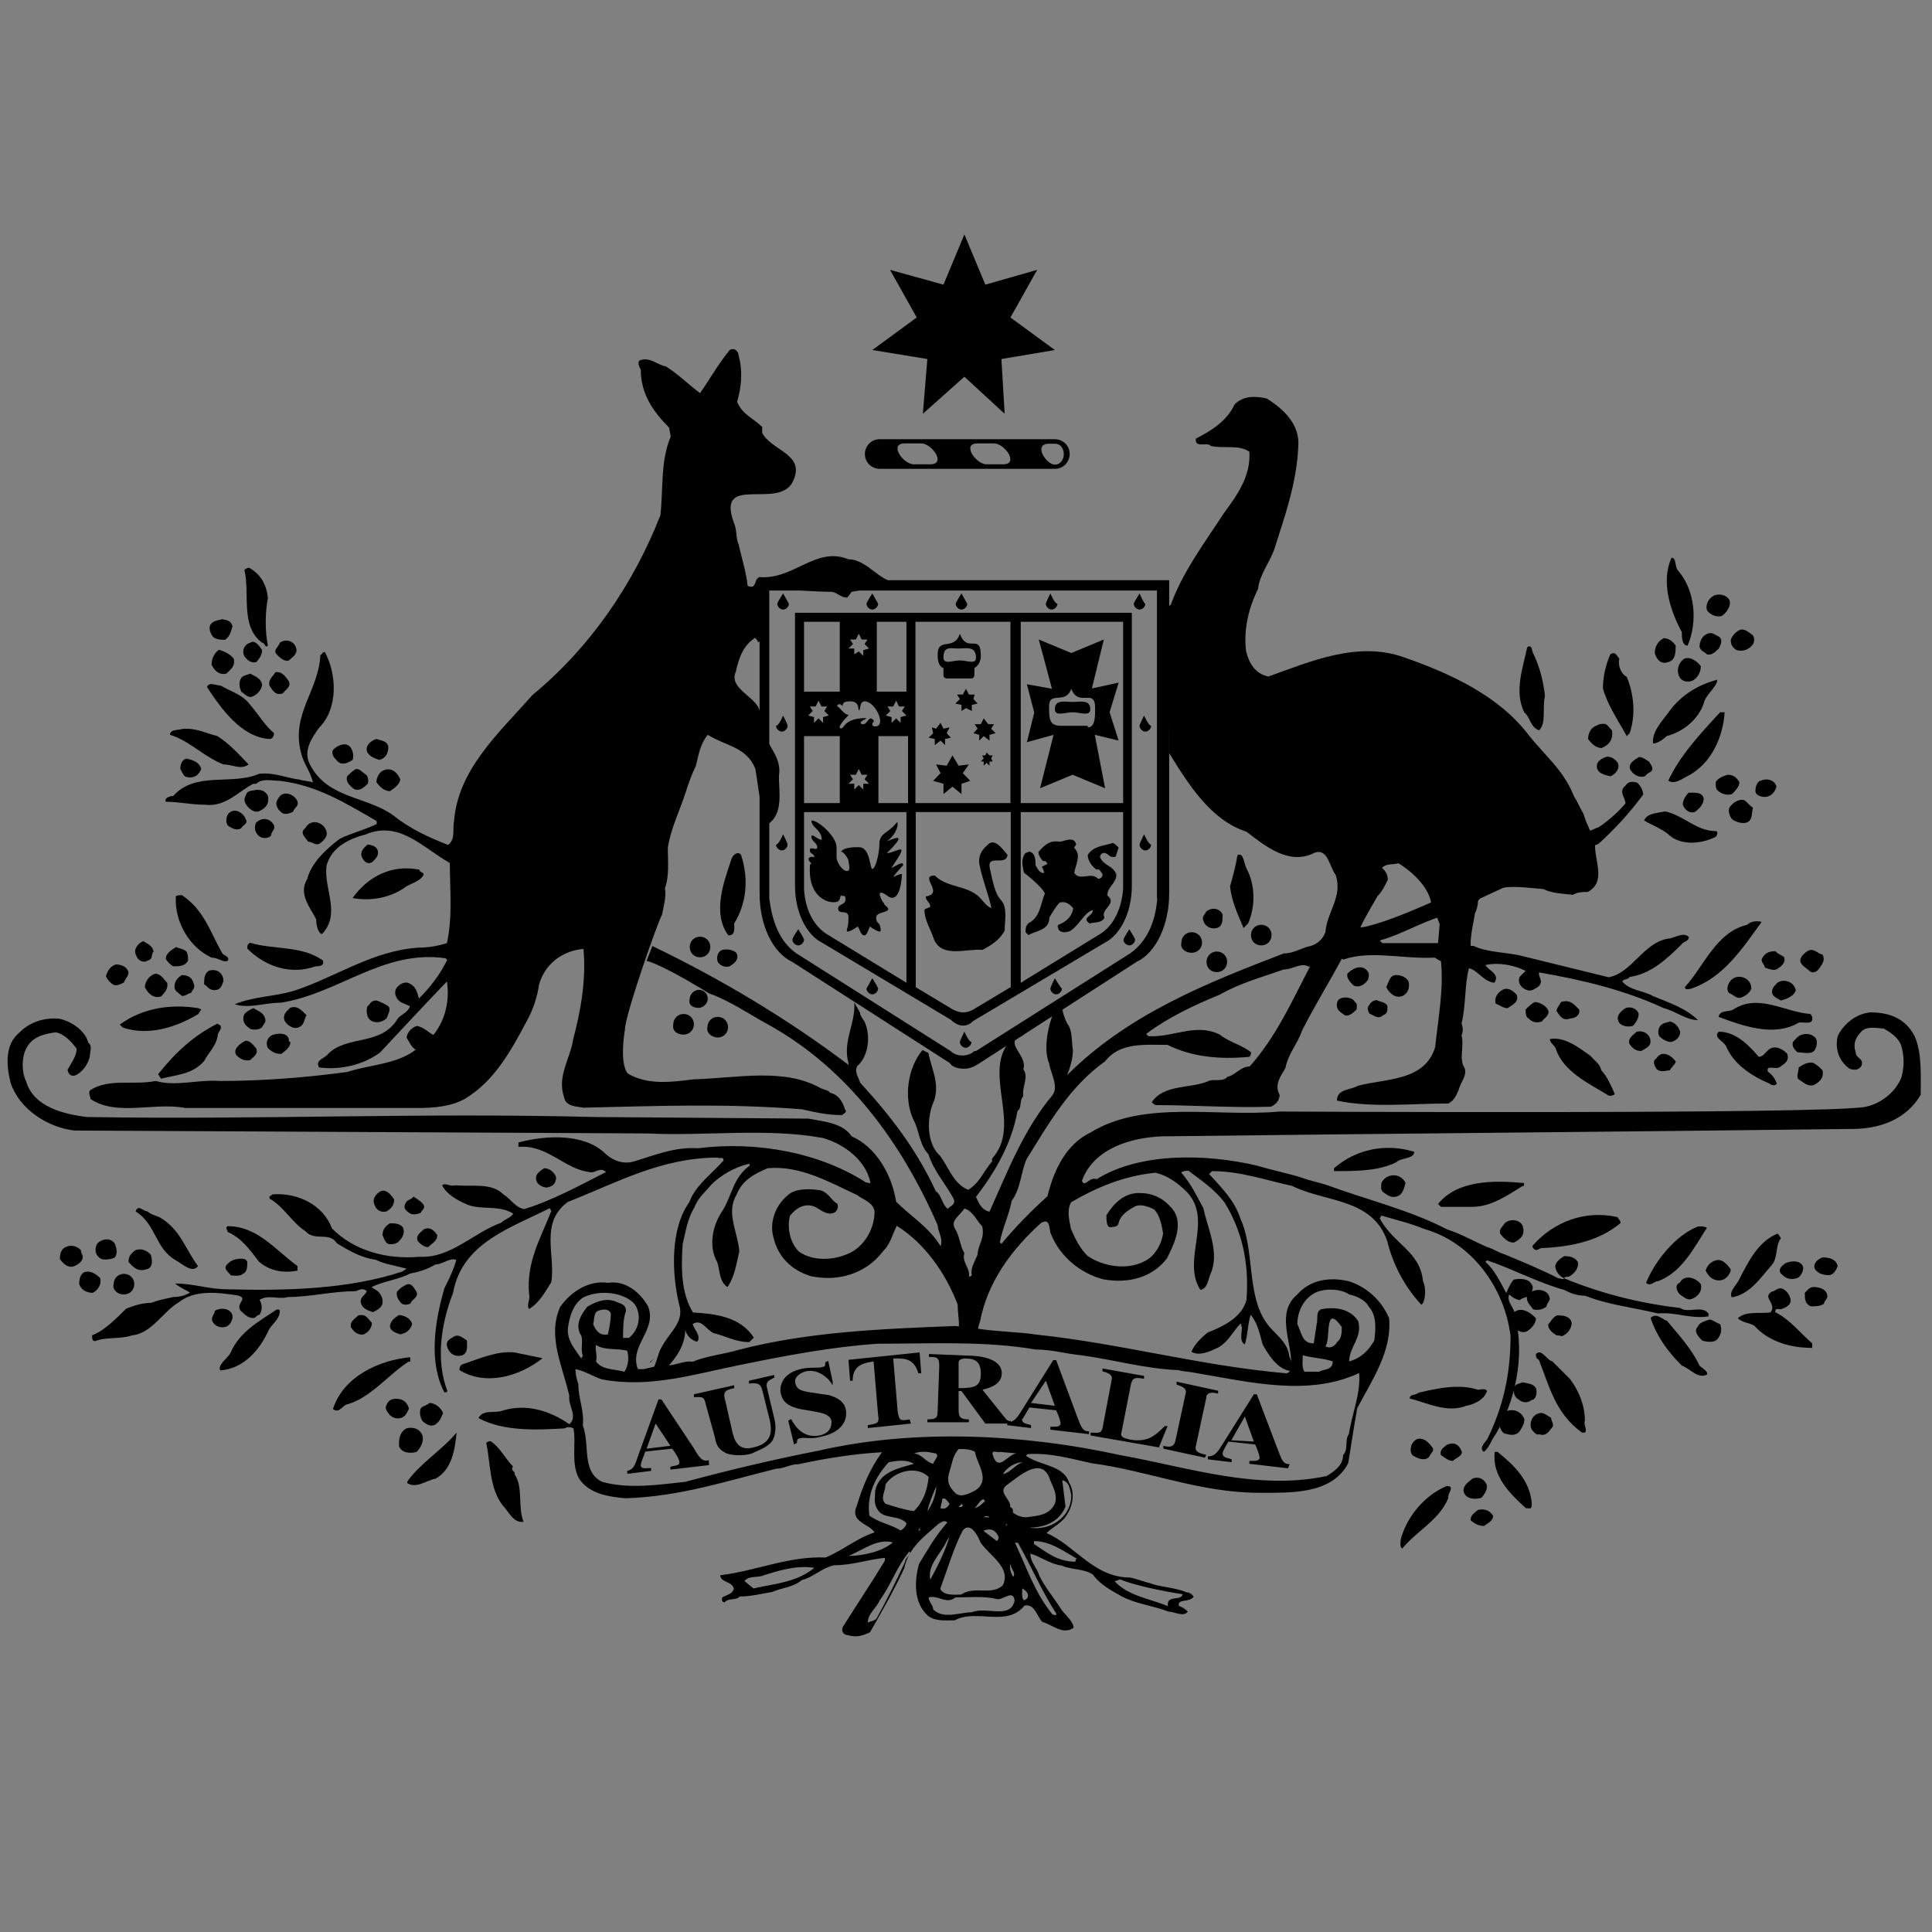 <?xml version="1.0" encoding="utf-8"?>
<!-- Generator: Adobe Illustrator 25.1.0, SVG Export Plug-In . SVG Version: 6.00 Build 0)  -->
<svg version="1.1" id="Layer_1" xmlns="http://www.w3.org/2000/svg" xmlns:xlink="http://www.w3.org/1999/xlink" x="0px" y="0px"
	 viewBox="0 0 600 600" style="enable-background:new 0 0 600 600;" xml:space="preserve">
<rect x="0" y="0" width="600" height="600" fill="#808080" stroke="none"/>
<style type="text/css">
	.st0{fill:#FFFFFF;}
</style>
<g>
	<path d="M203.1,421.8c-0.5,0.5-0.9,1.4-1.4,1.4"/>
	<path d="M217,313c1.4,0,2.8-1.4,2.8-2.8c0-1.8-1.4-2.8-2.8-2.8s-2.8,1.4-2.8,2.8C213.7,312.1,215.1,313,217,313L217,313z"/>
	<path d="M351.6,190.3L351.6,190.3H246.9l0,0l0,0v84.9c0,8.3,3.7,15.2,8.3,17.5l40.1,24c0.9,0.9,2.3,1.8,3.7,1.8
		c1.4,0,2.3-0.5,3.2-1.4l41-24.4c4.6-2.3,8.3-9.2,8.3-17.5V190.3L351.6,190.3L351.6,190.3z M281.5,214.8h-9.2v-21.7h9.2V214.8
		L281.5,214.8z M275.1,222.2l1.4-1.4l-0.9-1.4h1.8l0.9-1.8l0.9,1.8h1.8l-0.9,1.4l1.4,1.4l-1.8,0.5v1.8l-1.4-1.4l-1.4,1.4v-1.8
		L275.1,222.2L275.1,222.2z M249.7,249.4v-20.8h11.1v20.8H249.7L249.7,249.4z M251.5,219.4h1.8l0.9-1.8l0.9,1.8h1.8l-0.9,1.4
		l1.4,1.4l-1.8,0.5v1.8l-1.4-1.4l-1.4,1.4v-1.8l-1.8-0.5l1.4-1.4L251.5,219.4L251.5,219.4z M264,240.6h1.8l0.9-1.8l0.9,1.8h1.8
		l-0.9,1.4l1.4,1.4h-1.8v1.8l-1.4-1.4l-1.4,1.4v-1.8h-1.8l1.4-1.4L264,240.6L264,240.6z M271.4,224c0-0.5-0.9-0.9-0.9-0.9
		c-0.9,0-1.4,1.8-2.3,1.8c-0.5,0-0.9,0-0.9-0.5s1.4-0.9,1.8-1.4c-6.9,0-6.9,3.2-7.8,3.2c-1.8,0,1.4-3.2,2.3-4.2
		c-1.4,0-2.3-1.8-3.7-2.8c0.9-0.9,0.9-0.5,1.8,0c0-0.9,0.5-1.4,2.3-1.4c3.2,0,2.3,2.8,2.8,2.8c0.5,0,0-2.8,1.8-2.8
		c3.2,0,6.9,7.8,3.2,7.8C270,225.4,271.4,224,271.4,224L271.4,224z M263.5,201.4l1.4-1.4l-0.9-1.4h1.8l0.9-1.8l0.9,1.8h1.8l-0.9,1.4
		l1.4,1.4l-1.8,0.5v1.8l-1.4-1.4l-1.4,0.9v-1.8H263.5L263.5,201.4z M260.8,193.1v21.7h-11.1v-21.7L260.8,193.1L260.8,193.1z
		 M281.5,305.2l-24.9-15.2c-4.2-2.8-6.5-7.8-6.9-13.8v-24h31.8V305.2L281.5,305.2z M272.8,249.4v-20.8h9.2v20.8H272.8L272.8,249.4z
		 M313.8,306.6l-11.5,6.9l0,0c-0.9,0.5-1.8,0.9-3.2,0.9c-1.4,0-2.3-0.5-3.2-0.9l-11.5-6.9v-54.4h29.5V306.6L313.8,306.6z
		 M313.8,249.4h-29.5v-56.3h29.5V249.4L313.8,249.4z M348.8,276.1c-0.5,6-2.8,11.1-6.9,13.8L317,305.2v-53h31.8V276.1L348.8,276.1z
		 M348.8,249.4H317v-56.3h31.8V249.4L348.8,249.4z"/>
	<path d="M280.1,271.5c0-0.5-4.2,1.4-2.8,1.4c0-0.9,2.3-3.2,3.2-4.2c0-1.4-1.8,0-3.7,0.9c6-8.8,2.3-5.1-1.4-4.6
		c5.5-5.5,4.2-5.5,0-3.7c3.2-2.3,3.7-5.5,3.2-6c-2.8,3.7-5.5,3.2-5.5,6.9c0,2.3-0.9,6.5-1.8,7.4c-1.4,1.8-0.5-6.5-4.6-6.5
		c-1.4,0-4.6,0-5.5,1.4c0.9,0,2.3,2.3,2.3,2.8c0,0.9,0.9,3.2-0.5,3.2s-3.2-2.8-3.2-4.2c0-1.4,0-0.9,0-3.2c0-3.2-5.5-8.3-7.8-8.3
		c0,2.3,3.2,2.8,3.2,6c-1.4,0-3.2-2.3-3.2-0.9c0,1.4,1.8,1.8,1.8,3.2c0,1.4-2.3-0.5-2.3,0.9s1.4,0.9,1.4,2.3c-0.9-0.5-1.8,0-1.8,0.5
		c0,0.5,0.5,0.9,0.9,1.4c-0.5,0-0.5,0.5-0.5,2.3c0,6.9,4.2,9.7,7.4,9.7c2.3,0,1.8-1.4,2.3-2.3c0,0.9,1.4-0.5,1.4,1.4
		c0,1.8-2.3,1.4-2.3,2.8c0,2.3,3.2,0,3.2,2.8c0,3.2-0.5,3.2-0.5,4.2c0,0.9,3.7-1.4,3.2-1.4c0.9,0.5,0.9,2.8,2.3,2.8
		c0.9,0,1.4-2.8,1.8-2.8c-0.5,0,3.2,2.3,3.2,1.4c0-3.2-1.4-1.8-1.4-4.2c0-1.8,4.2-1.4,3.7-2.8c-0.5-0.9-0.9-0.5-1.4-1.8
		c0,0.5-3.2-5.1,0.9-2.3C279.7,281.6,280.1,272,280.1,271.5L280.1,271.5z"/>
	<path d="M391.7,293.6c1.8,0,3.2-1.4,3.2-3.2c0-1.8-1.4-3.2-3.2-3.2c-1.8,0-3.2,1.4-3.2,3.2C388.5,292.3,389.9,293.6,391.7,293.6
		L391.7,293.6z"/>
	<path d="M377.9,301.9c1.8,0,3.2-1.4,3.2-3.2c0-1.8-1.4-3.2-3.2-3.2s-3.2,1.4-3.2,3.2C374.7,300.6,376,301.9,377.9,301.9
		L377.9,301.9z"/>
	<path d="M212.3,321.3c1.8,0,3.2-1.4,3.2-3.2c0-1.8-1.4-3.2-3.2-3.2s-3.2,1.4-3.2,3.2C208.7,319.9,210,321.3,212.3,321.3
		L212.3,321.3z"/>
	<path d="M222.9,322.2c1.8,0,3.2-1.4,3.2-3.2c0-1.8-1.4-3.2-3.2-3.2s-3.2,1.4-3.2,3.2C219.3,320.8,221.1,322.2,222.9,322.2
		L222.9,322.2z"/>
	<path d="M521.3,177.4c5.1,6,6,15.7,2.8,23.1c-1.8,0-1.8-2.8-1.8-4.2c-3.7-6.9-6.5-15.7-3.2-23.1C520.8,173.3,519.9,176,521.3,177.4
		L521.3,177.4z"/>
	<path d="M83.2,185.7c-0.9,4.6-0.9,10.6,0,14.8c-0.9,0.9-0.9-0.9-1.8-0.9c-6.9-5.1-3.7-15.2-5.5-22.6c0.5-0.5,1.4-0.9,1.8-0.5
		C81.4,178.8,82.8,182,83.2,185.7L83.2,185.7z"/>
	<path d="M537,186.2c0.9,1.8-0.9,4.2-2.3,5.1c-1.8,0.5-3.7-0.5-4.6-1.8c-0.5-1.8,0.5-3.7,2.3-4.6C534.2,184.3,536.1,184.8,537,186.2
		L537,186.2z"/>
	<path d="M72.2,194.5c-0.5,1.8-0.9,3.2-2.3,4.2c-0.9,0-2.8,0-3.7-0.9c-0.9-0.9-1.4-2.8-0.9-3.7c0.9-1.4,2.3-1.4,3.7-1.8
		C70.3,192.6,71.7,192.6,72.2,194.5L72.2,194.5z"/>
	<path d="M544.4,197.3c0.5,0.9,0.5,1.8,0,2.8c-1.4,1.8-3.2,2.3-5.1,1.8c-1.4-0.9-1.8-1.8-1.8-3.2c0.5-1.4,1.8-2.8,3.2-3.2
		C542.1,195.4,543,196.3,544.4,197.3L544.4,197.3z"/>
	<path d="M533.8,197.7c1.4,0.9,0.5,2.8,0,3.7c-0.9,0.9-2.3,2.3-3.7,1.8c-0.9-0.9-1.8-0.9-2.3-2.3c0-1.8,0.9-3.7,2.8-4.2
		C531.9,196.3,532.8,197.3,533.8,197.7L533.8,197.7z"/>
	<path d="M520.4,200.5c0,1.8,0,4.6-2.3,5.1c-2.3,0.9-3.7-0.9-4.2-2.8c0-1.8,0.9-3.7,2.8-4.6C518.1,198.2,519.5,199.1,520.4,200.5
		L520.4,200.5z"/>
	<path d="M92,201.4c0.5,1.8-1.4,2.8-2.3,3.7c-1.4,0.5-2.8-0.9-3.7-1.8c-1.4-1.4,0.5-2.3,0.9-3.7C88.8,198.2,91.5,199.1,92,201.4
		L92,201.4z"/>
	<path d="M81.4,201.9c0,1.4-0.9,2.8-1.8,3.7c-1.4,0.5-2.8-0.5-3.7-1.8c-0.9-1.8,0-3.7,1.8-4.2C79.1,198.6,80.5,200.5,81.4,201.9
		L81.4,201.9z"/>
	<path d="M476.1,202.8c1.8,3.7,3.2,8.3,3.7,13.4c-0.9,3.7,0.5,8.3-1.8,10.6c-2.8-0.9-2.8-4.2-4.6-5.5c-3.2-6.5-0.5-13.8,0.9-20.3
		C475.7,200,475.7,201.9,476.1,202.8L476.1,202.8z"/>
	<path d="M72.6,204.6c0.5,2.3-0.9,3.2-2.3,4.6c-2.3,0.5-3.7-0.9-4.6-2.8c0-1.8,0.9-3.7,2.3-4.6C69.8,202.3,71.7,203.3,72.6,204.6
		L72.6,204.6z"/>
	<path d="M505.2,210.2c2.3,5.5,2.8,12,0.9,17.5l-0.9,0.9c-2.8-5.1-6-9.7-7.4-14.8c0-3.7,0.9-7.4,2.3-10.6c1.4-0.9,1.8,0,2.8,1.4
		C502.4,206.5,503.3,209.2,505.2,210.2L505.2,210.2z"/>
	<path d="M528.2,206.9c0,1.8-0.9,3.7-2.8,4.6c-1.8,0.5-3.7,0-4.2-2.3c-0.5-1.8,0.5-3.7,1.8-4.6C525,203.7,527.3,205.6,528.2,206.9
		L528.2,206.9z"/>
	<path d="M81.4,212.5c0,1.4-1.4,3.2-2.8,3.7c-1.4,0.9-2.8-0.9-3.7-1.4c-0.5-1.4-0.9-2.8,0-4.2c0.5-0.9,1.8-0.9,2.8-1.4
		C79.5,210.2,80.9,210.6,81.4,212.5L81.4,212.5z"/>
	<path d="M89.7,211.6c0.9,1.8-1.4,2.8-1.8,3.7c-2.3,0.9-3.2-0.9-4.2-2.3c-0.5-1.8,0.9-2.8,1.8-4.2C87.4,208.3,88.8,210.2,89.7,211.6
		L89.7,211.6z"/>
	<path d="M533.3,211.1c0,2.3-3.7,4.6-4.2,7.4c-1.8,5.1-6.5,8.8-11.5,10.1c-0.9,0.9-2.8,2.3-4.2,2.3c-0.5-3.7,2.8-6.9,5.1-10.1
		C522.2,215.7,527.8,212.5,533.3,211.1L533.3,211.1z"/>
	<path d="M77.7,218.9c2.8,3.2,4.2,6,7.4,8.8c0,0.9-0.5,1.8-1.4,1.8c-8.8-0.5-15.2-9.7-19.4-16.1c0.5-1.8,2.8-0.5,4.2-0.5
		C71.7,214.8,75.4,215.7,77.7,218.9L77.7,218.9z"/>
	<path d="M535.6,221.2c-0.5,7.8-4.2,16.1-11.5,19.8c-1.8,0.9-4.2,2.8-6,1.4c3.7-7.8,9.7-14.3,16.1-21.2H535.6L535.6,221.2z"/>
	<path d="M500.6,226.8c0.5,2.8-0.9,4.6-3.2,5.5c-1.8,0-3.2-1.4-4.2-2.8c0-1.8,0.9-3.7,2.8-4.2c0.5-0.5,1.4-0.5,2.3-0.5
		C499.2,224.9,499.6,225.9,500.6,226.8L500.6,226.8z"/>
	<path d="M67.5,228.6c3.7,2.3,6.5,5.5,9.7,8.8c-2.3,1.8-5.1,0-7.8,0c-6-2.3-10.6-7.4-16.6-9.2c0-1.8,2.8-1.4,3.7-1.8
		C60.6,225.9,63.9,227.7,67.5,228.6L67.5,228.6z"/>
	<path d="M263.5,173.7c-10.1-4.2-17.1,6.5-27.7,5.5c-1.4,0.9-0.9,1.8-1.8,2.8c-0.5,0.5-1.4,0-1.8,0c-0.5-4.6-1.8-8.3-2.8-12.9
		c-0.9-1.8-0.5-4.6-1.4-6.5c-6-16.1,14.3-3.7,18.4-13.4c3.7-8.3-6.9-9.2-9.7-14.8v-1.8c-2.8-2.8-6-3.7-7.8-7.8
		c1.4-4.6,1.8-9.7,0.5-14.3c0-0.9-0.9-2.8-2.8-1.8c-3.7,4.6-6,8.8-9.2,13.4c-3.7-2.8-6.9-6-10.6-8.3c-2.8-0.5-5.1-3.2-8.3-1.8
		c-0.5,0.9,0,1.8,0.5,2.8c0,7.4,3.7,12.9,8.8,18l0.5,2.8c-3.2,7.4-2.3,16.1-3.2,24.4c-8.3,21.2-21.7,41-39.7,55.8
		c-10.6,12-23.1,23.1-24.4,39.2c-0.5,2.8,0.5,5.5-1.8,7.4c-6-2.3-12-5.1-17.1-9.2c-8.3-6-20.3-5.1-25.8-15.7
		c-2.3-4.2,0.5-8.3,2.8-11.5c6-6,5.5-16.6,1.8-23.5c-0.9,0-0.9,0.9-1.4,0.9c-0.5,11.1-9.2,18.4-6,30.4c0.9,3.7,2.8,5.5,3.7,9.2
		c-1.4-0.5-3.2-0.5-4.2-0.9c-4.2-0.5-7.8-2.3-12.5-1.8c-8.3,3.7-19.8-0.9-26.7,6.9c-0.9,0-2.8,0.5-2.3,1.8c4.2,0,7.8,0.9,12,0.9
		c6.5,0.9,10.6-4.2,15.2-6.5h0.9c1.8-1.8,5.1-0.9,7.4-0.9c11.5,1.4,20.3,6.9,30,12.5v0.9c-3.7,1.8-7.8,2.8-11.5,4.6
		c-4.2,3.2-8.8,7.4-10.1,12.5c-2.8,4.6,0.9,8.8,2.8,12.5c0,1.8,0.5,4.2,1.8,4.6c6-6.5,0.5-13.8,1.4-21.2c1.4-5.5,6.5-8.3,12-9.7
		c10.6-4.6,18,4.2,26.3,8.8c0,8.3,0.9,16.6-0.9,24.9c-2.8,0.9-6,1.4-8.8,1.4c-14.3,0.9-25.8,9.2-38.7,13.4c-6,1.8-12.9,1.8-18.4,4.2
		c4.6,1.4,9.2-0.5,14.3-0.5c18-2.8,31.8-16.6,51.2-13.8l0.5,0.5c-2.3,4.6-5.1,8.3-8.8,12c-0.5-1.8-0.9-3.7-2.8-4.6
		c-1.4-0.9-3.2,0-4.2,1.4c-0.5,0.9-0.5,1.8,0,2.8c0.9,1.8,2.3,1.8,4.2,2.8c-0.5,1.8-2.3,2.3-3.7,3.7c-5.1,8.8-15.7,5.1-21.7,11.1
		c-0.9,1.4-4.2,1.8-2.8,4.2c6.9,0.9,13.8-0.9,18.9-4.6c6.9-7.4,13.8-14.8,20.8-22.1c0.9,6-0.5,12-4.2,16.6c-1.8-0.9-2.8-2.3-5.1-2.8
		c-1.8,0.5-3.2,2.3-3.2,3.7c0.9,1.4,1.4,2.8,2.8,3.7c-6,4.6-14.3,4.6-21.2,6.9c-13.4,1.8-26.3,2.8-39.7,2.8
		c-6.5-0.5-13.8,1.8-19.8,0c-6.9,1.4-14.3-0.9-20.3,2.8c-0.9,0.9,0,1.8,0,2.8c8.3,5.5,19.8,0.9,29.5,2.8h71.9
		c5.5,0,10.6-0.5,14.8-2.8c9.2-5.5,14.3-14.8,19.4-24.4c1.8-3.2,3.2-7.4,3.7-11.1c1.8-6.5,7.4-10.6,13.8-11.1
		c0.9,9.7-0.9,19.4-3.2,28.1c-0.9,6-5.1,11.5-2.8,18c0.5,2.8,3.7,2.8,6,3.2c22.1-0.5,44.3-1.4,67.8,0.5c4.2,0.9,7.8,1.8,12.5,1.8
		c0.5-0.5,1.8-0.9,0.9-1.8c-0.5-1.8-1.8-4.6-4.6-5.1c-0.5-0.9-1.8-0.9-2.8-1.4c-11.5-6.5-25.8-3.2-39.7-2.8
		c-6.9,0.9-14.3,1.8-20.3-1.8c-2.8-3.2-0.9-13.8-0.9-13.8c0-4.2,10.1-33.2,11.5-35.5c0.5-2.8,1.4-5.5,0.9-8.3
		c1.4-3.7,0.9-8.3,0.9-12.5c0.9-6,3.7-11.5,5.5-17.1c0.9-2.8,1.8-5.5,3.2-8.3c0.9-3.7,1.4-6.9,3.7-9.7c6,3.7,12,3.7,14.8,10.6
		l2.3,15.2c0,0.9,0.9,2.8,1.8,1.8c4.6-3.2,3.2-10.1,3.2-14.8c0.9-5.5-2.8-8.3-4.6-13.4c0.9-2.3-1.4-6.9-1.4-6.9
		c-0.9-4.2-9.7-6.9-7.4-12c0.9-4.2,2.3-8.3,6-10.6c0.5,0.5,0.9,0.9,0.9,1.4l2.3-1.4v-15.2c6,0,14.8,0.9,20.8,0.9
		c1.8,0.5,2.8,1.8,4.6,1.8l1.4-1.8l14.8-2.8C273.2,181.1,269.5,173.7,263.5,173.7L263.5,173.7z"/>
	<path class="st0" d="M279.7,180.7c0.5,0,0.9,0,1.4-0.5L279.7,180.7L279.7,180.7z"/>
	<path d="M120.6,231.8c0,2.3-0.9,3.7-2.8,4.2c-1.4-0.5-2.8-0.9-3.7-2.3c-0.9-1.8,0.9-3.7,2.8-4.2C118.3,230,120.1,230,120.6,231.8
		L120.6,231.8z"/>
	<path d="M108.6,231.8c0.9,0.9,1.4,2.8,0.9,4.2c-1.4,0.9-3.2,1.8-4.6,0.5c-0.9-0.9-2.3-2.3-1.4-3.7
		C104.9,231.4,107.2,230.5,108.6,231.8L108.6,231.8z"/>
	<path class="st0" d="M363.1,233.7C363.1,233.7,363.1,234.2,363.1,233.7"/>
	<path d="M502.4,236.9c0.9,1.8-0.9,3.7-2.3,4.2c-1.8-0.5-4.2-0.9-4.2-3.2c0-1.4,1.4-2.3,2.8-2.8C500.1,234.6,501.9,236,502.4,236.9
		L502.4,236.9z"/>
	<path d="M512.1,236.5c0.5,0.9,1.8,2.3,0.5,3.2c-0.9,0.5-1.4,0.9-1.8,1.4c-1.8,0.5-3.7-0.5-4.6-2.3c-0.5-1.8,1.4-2.8,2.8-3.7
		C510.2,235.1,511.2,236,512.1,236.5L512.1,236.5z"/>
	<path d="M62.5,238.8c-0.9,2.3-2.8,3.2-5.1,2.3c-0.5-0.5-0.9-1.4-1.4-2.3c0-1.4,0.5-2.8,1.8-3.2C60.2,236,62,236.9,62.5,238.8
		L62.5,238.8z"/>
	<path d="M124.3,242c0,1.4-1.8,2.8-3.2,3.7c-1.8,0-3.2-1.4-4.2-2.8c0-1.4,0.9-3.2,2.3-3.7C121.5,238.3,123.3,239.7,124.3,242
		L124.3,242z"/>
	<path d="M113.7,240.6c0.5,0.5,0.9,1.8,0.5,2.8c-0.9,0.9-2.8,2.8-4.6,1.4c-0.9-0.9-2.3-1.8-1.8-3.7c0.9-0.9,1.8-1.8,2.8-2.3
		C111.8,238.8,112.3,239.7,113.7,240.6L113.7,240.6z"/>
	<path d="M540.2,242.9c0,1.4-1.4,2.8-2.3,3.7c-1.4,0.5-3.2,0-4.2-0.9c-0.9-0.5-0.9-1.8-0.9-2.8c0.9-1.4,2.3-1.8,3.7-2.3
		C538.4,240.6,539.3,241.5,540.2,242.9L540.2,242.9z"/>
	<path d="M551.7,244.3c-0.5,1.8-1.8,3.2-3.7,3.2c-0.9,0-3.2-0.5-2.8-2.3c0-1.4,0.9-2.8,1.8-2.8C549,241.5,551.3,242.5,551.7,244.3
		L551.7,244.3z"/>
	<path d="M83.2,247.1c0.5,2.3-0.5,3.7-2.3,4.6c-1.4,0.9-2.8,0-3.7-0.9c-0.9-0.9-1.8-2.3-0.9-3.7c0.5-1.8,1.8-1.4,3.2-1.8
		C81.4,245.2,82.3,245.7,83.2,247.1L83.2,247.1z"/>
	<path d="M92.4,248.9c0.5,1.4-0.9,1.8-1.4,3.2c-0.9,0.5-2.3,0.9-3.2,0.5c-1.4-0.9-2.8-2.8-1.4-4.6C87.8,245.2,91.5,246.6,92.4,248.9
		L92.4,248.9z"/>
	<path d="M529.1,248c0,1.8-1.4,3.2-2.8,4.2c-1.8,0.5-3.2-0.9-3.7-2.3c0-1.4,0.9-2.8,1.8-3.7C526.8,246.1,528.7,246.1,529.1,248
		L529.1,248z"/>
	<path d="M544.4,250.8c-0.5,1.8,0,3.7-1.8,4.6c-1.4,0.5-3.2,0-4.6-0.9c-0.9-0.9-1.4-2.8-0.9-3.7c0.9-1.4,2.8-2.8,4.6-2.3
		C543,249.4,543.4,250.3,544.4,250.8L544.4,250.8z"/>
	<path d="M76.3,254.4c0.9,1.4-0.9,1.8-1.4,2.8c-1.4,0.9-2.8,0-3.7-0.5c-1.4-0.9-0.9-2.8-0.5-3.7C72.6,250.3,75.8,252.6,76.3,254.4
		L76.3,254.4z"/>
	<path d="M532.8,258.1c0.9,0,0.5,1.4,0,1.8c-4.6,2.3-11.1,2.8-14.8-0.9c-2.3-1.8-5.1-2.8-7.4-4.2c0.9-2.3,4.2-2.3,6.5-2.8
		C522.7,253.1,526.8,258.1,532.8,258.1L532.8,258.1z"/>
	<path d="M85.1,256.3c0.5,1.4-0.9,1.8-0.9,3.2c-0.9,0.9-2.3,0.9-3.2,0.5c-1.8-0.9-2.3-3.2-1.4-4.6C81.8,253.5,84.1,254.4,85.1,256.3
		L85.1,256.3z"/>
	<path d="M101.2,257.7c0.9,1.8-0.5,3.2-1.8,4.2c-1.4,0.9-2.3-0.5-3.7-0.5c-0.9-1.4-2.8-2.8-0.9-4.2
		C96.6,254,100.3,255.4,101.2,257.7L101.2,257.7z"/>
	<path d="M312.9,265.5c-0.5,3.7-6.5-0.5-5.5,4.2c0.9,3.7,1.4,7.8,3.7,10.1c1.8,2.3,0.9,6.5,0.9,9.2c-1.4,2.8-4.2,4.6-6.9,6
		c-5.1-0.5-12.9,2.8-15.2-3.7c-0.9-2.8-2.8-5.5-2.8-8.8c0.5-0.5,1.4-0.5,1.8-0.9c0-1.4-1.4-1.8-1.4-3.2c6-0.9-2.3-6.5,2.8-6.5
		c4.2,4.2,11.1,2.8,14.8,7.8c0.9,0.9,1.4,1.8,2.8,2.3c-0.9-4.2-2.8-8.8-3.7-13.4c-0.5-2.3,0.5-4.6,2.3-6
		C308.7,260,311,263.2,312.9,265.5L312.9,265.5z"/>
	<path d="M117.3,264.1c0.5,1.8-0.9,2.8-1.8,3.7c-1.8,0.9-2.8-0.9-3.2-1.8c-0.5-1.8,0.9-2.8,1.8-3.7
		C115,262.3,116.9,262.7,117.3,264.1L117.3,264.1z"/>
	<path d="M230.3,266c2.3,7.4,1.4,14.8-2.3,20.8c0,1.4,0.5,3.7-1.8,3.7c-5.1-6.9-1.4-16.6,0.9-23.5C227.6,265,229.9,264.1,230.3,266
		L230.3,266z"/>
	<path d="M387.1,269.7c2.8,5.1,2.8,12,0.5,17.1l-1.4,1.4c-1.8-4.2-3.7-8.3-4.2-12.9c0.9-3.2,1.8-6.5,2.3-9.7
		C386.2,264.6,386.2,267.8,387.1,269.7L387.1,269.7z"/>
	<path d="M131.6,271.5c-0.9,2.3-4.2,2.8-6,4.2c-4.6,3.2-10.6,4.2-16.1,3.2c4.6-6.5,12-10.6,20.8-8.8
		C130.3,271,131.2,270.6,131.6,271.5L131.6,271.5z"/>
	<path d="M56.5,278c6.9,4.6,8.8,11.5,12.5,18c0.5,0.9,2.3,0.9,1.8,2.3c-1.4,0.9-2.8-0.9-5.1-0.9c-6.9-3.2-11.5-11.1-11.1-18.9
		C54.6,278,56,278,56.5,278L56.5,278z"/>
	<path d="M379.7,284c0,1.8,0,3.7-1.8,4.2c-1.8,0.5-3.7-0.5-4.2-2.3c-0.5-1.4,0.5-1.8,0.9-2.8C376.5,281.6,378.8,282.1,379.7,284
		L379.7,284z"/>
	<path d="M456.7,293.6c0-3.7,0.9-6.9,1.4-10.1c0.5-0.9,0.9-2.3,0.9-3.7c4.6-6,13.4-4.2,20.3-3.7c2.8,1.4,6,1.4,9.2,1.8
		c1.4-0.9,3.2-0.9,4.6-0.9c6-3.2,1.8-10.1,2.3-15.2l-2.3-5.5c-0.5-0.9-0.9-2.3-1.4-3.7c-0.9-1.4-1.8-3.7-2.8-5.1
		c-3.2-8.3-9.2-12.9-14.3-19.4c-9.2-12-24-18.9-38.7-24c-14.3-5.1-29.1,1.4-42,6c-4.2-0.9-6-4.2-6.9-7.8c-0.9-6.9,0.9-13.8,3.7-19.4
		c0.5-4.6,3.7-8.3,5.1-12.5c3.2-10.1,6.9-20.3,7.4-31.8c0.5-6.9-4.6-11.5-9.7-14.8c-3.7-0.9-7.4-0.9-10.1,1.8
		c-2.3,5.1-7.4,8.3-12,10.6c-0.5,3.2,3.7,0.9,4.6,2.3c4.2,0.9,8.8-0.5,12,1.8c0.5,7.4-3.7,13.4-7.8,18.9c-6,9.2-12.9,18.4-16.6,28.6
		l-1.4,0.9l0.9,45.2c6,9.7,12.9,20.8,24,24.4c6,4.6,13.4,10.6,21.2,6.5c4.2-1.4,4.6,4.6,6.5,6.9c2.3,6.9-2.8,11.5-3.2,18l-4.6,10.1
		c-5.5,10.6-10.6,22.1-18.9,31.4c-2.8,0-4.6,2.8-6.9,3.2c-1.4,1.8-4.6,0.5-6,1.4c-5.5,2.3-13.8,0.9-17.5,6.5
		c0.5,0.5,0.9,0.9,1.4,0.9c11.1,0,23.5,0.9,35.5,0.5c1.4-0.5,2.8-1.8,2.8-3.7c-1.8-3.2,0.5-6,1.8-8.3c0.9-4.6,3.7-7.4,5.1-11.5
		c3.7-7.4,8.3-14.8,12.5-22.6l5.5-9.2c1.4-3.2,3.7-6.9,5.5-10.1c1.4-1.4,2.3-3.2,3.2-5.1c0-1.8-0.9-2.8-1.8-3.7
		c1.4-1.4,3.2-0.9,5.1-1.4c4.6,2.8,9.2,7.4,10.1,12l1.8,4.6l0.9,2.3l-0.5,6l0.9,5.5c0.9,8.8-0.9,18-1.8,26.7
		c-3.2,10.6-15.2,9.7-24,12c-2.3,1.4-6.5,0.9-6.5,4.6c10.6,2.3,23.1,0.9,34.6,0.9c1.8-0.9,2.3-2.3,3.2-4.2c0.5-2.3,2.8-4.6,1.8-6.9
		c-1.8-2.8,0-6.5-0.9-10.1c0.5-0.9,0.5-2.3,0-3.7c1.4-5.5,0.9-12,2.3-17.1L456.7,293.6L456.7,293.6z"/>
	<path d="M547.1,286.3c-6,8.3-12,17.5-22.1,20.8c-0.9,0-1.4,0.5-1.8-0.5c6-6.5,9.7-17.1,19.4-19.4
		C543.4,286.3,545.3,285.8,547.1,286.3L547.1,286.3z"/>
	<path d="M47.7,295.5c-0.9,0.9,0,2.3-1.8,2.8c-1.4,0.9-3.2,0-3.7-1.8c-0.9-1.8,0.9-3.7,2.3-4.2C45.9,293.2,47.3,293.6,47.7,295.5
		L47.7,295.5z"/>
	<path d="M100.3,298.3c0.5,1.8-1.4,1.8-2.3,1.8c-7.8,2.8-15.7,0-21.2-5.5c0-0.9,0-1.4,0.9-1.8C85.1,295,93.8,293.6,100.3,298.3
		L100.3,298.3z"/>
	<path d="M57.9,295.5c0.5,0.9,0.5,1.8,0.5,2.8c-0.9,1.8-2.8,1.8-4.6,1.8c-0.9-0.5-1.8-1.4-2.3-2.3c0-1.8,1.8-2.8,3.2-3.7
		C55.6,294.6,56.9,294.6,57.9,295.5L57.9,295.5z"/>
	<path d="M228.9,296.4c0.5,1.8-0.9,2.8-2.3,3.7c-1.8,0.5-3.2-0.5-3.7-1.4c-0.5-1.4,0-3.2,1.4-3.7C225.7,294.6,228.5,295,228.9,296.4
		L228.9,296.4z"/>
	<path d="M554.1,297.3c0.5,1.8-0.9,2.8-2.3,3.7c-0.9,0.5-2.3,0-3.7-0.5c0-0.9-1.4-1.8-0.9-2.8c0.9-1.8,2.3-2.3,4.2-2.3
		C552.2,296.4,553.1,296.4,554.1,297.3L554.1,297.3z"/>
	<path d="M566,296.4c0.9,1.8,0,2.8-0.9,4.2c-0.9,1.4-2.3,1.8-3.2,0.9c-0.9-0.9-2.8-1.8-2.8-3.2c0-1.4,1.8-2.8,2.8-3.2
		C563.7,294.6,564.7,296.4,566,296.4L566,296.4z"/>
	<path d="M39.9,301.9c0,1.4-0.9,1.8-1.4,3.2c-0.9,0.5-1.8,0.9-2.8,0.9c-1.4-0.5-2.3-1.8-2.8-2.8c0.5-1.8,1.4-3.2,3.2-3.7
		C37.6,299.6,39.4,300.1,39.9,301.9L39.9,301.9z"/>
	<path d="M424.9,301.9c0.5,0.9,0,1.8,0,2.3c-0.9,1.4-2.8,2.8-4.6,1.8c-0.9-0.9-2.3-2.3-1.8-3.7C420.8,300.1,423.5,299.6,424.9,301.9
		L424.9,301.9z"/>
	<path d="M69.4,304.7c-0.5,1.4-0.9,2.8-2.8,2.8c-1.8,0-2.3-1.4-3.2-1.8c0-1.8,0-3.2,1.4-4.2C67.5,300.6,69.4,302.4,69.4,304.7
		L69.4,304.7z"/>
	<path d="M51.9,305.2c0.5,1.8-0.9,3.2-1.8,4.2c-2.3,0.9-4.2-0.9-5.1-2.8c0-1.8,1.4-3.7,3.2-4.2C50,302.4,50.9,304.2,51.9,305.2
		L51.9,305.2z"/>
	<path d="M437.4,304.7c0.5,1.8,0,3.7-1.8,4.6c-2.3,0.9-4.2-0.9-5.1-2.8c0.9-1.4,0.9-3.7,3.2-3.7
		C435.1,302.9,436.5,303.3,437.4,304.7L437.4,304.7z"/>
	<path d="M60.2,305.6c0.5,1.4-0.5,1.8-0.9,2.8c-0.9,0-1.4,0.9-2.8,0.9c-0.9-0.9-2.3-1.4-2.3-2.8c0-1.8,0.9-2.8,2.3-3.7
		C58.8,302.9,59.7,303.8,60.2,305.6L60.2,305.6z"/>
	<path d="M543.9,307c-0.5,1.4-1.8,2.3-3.2,2.8s-2.3-0.9-3.7-1.4c-0.9-0.9-0.5-2.3,0-3.2C538.8,301.9,543.9,303.3,543.9,307
		L543.9,307z"/>
	<path d="M557.7,307.5c-0.5,1.8-2.8,2.8-4.6,3.2c-1.8-0.9-3.7-1.8-2.3-4.2c0.9-0.9,0.9-1.4,2.3-1.8
		C555.4,304.2,557.3,305.6,557.7,307.5L557.7,307.5z"/>
	<path d="M471,308.9c0.9,2.3-1.4,3.2-2.8,4.2c-1.4,0-2.3-0.9-3.7-1.4c-0.5-1.8,0.5-3.7,2.8-4.6C468.7,307,469.7,307.5,471,308.9
		L471,308.9z"/>
	<path d="M420.8,311.2c0.9,0.5,0.5,1.8,0.5,2.3c-0.9,0.9-2.8,2.8-4.2,1.4c-1.4-0.9-2.3-1.8-1.8-3.7
		C415.7,309.3,419.9,309.3,420.8,311.2L420.8,311.2z"/>
	<path d="M430.9,312.5c0,1.4,0,2.3-1.4,2.8c-1.4,1.4-2.8,0-4.2-0.5c-0.5-0.9-0.9-1.8,0-2.8c0.5-0.9,1.4-1.4,2.3-1.4
		C428.6,311.2,430.5,311.2,430.9,312.5L430.9,312.5z"/>
	<path d="M120.6,312.5c0.9,0.9,0,2.3-0.5,3.7c-0.9,0.9-2.8,1.8-4.6,0.9c-1.8-0.9-1.8-3.2-1.4-4.6c0.9-0.5,0.9-1.8,2.8-1.8
		C118.3,311.2,119.2,311.6,120.6,312.5L120.6,312.5z"/>
	<path d="M490.4,313.5c0.5,1.8-1.4,2.8-2.8,2.8c-2.3,0.9-3.2-0.9-4.2-2.3c0-0.9,0.9-1.8,1.4-2.8C487.6,310.2,489,312.1,490.4,313.5
		L490.4,313.5z"/>
	<path d="M480.7,313.5c0.9,1.8-1.4,2.8-1.8,3.7c-1.4,0.5-2.8,0.5-4.2-0.9c-0.9-0.5-0.9-1.8-0.9-2.8c0.9-0.9,1.8-1.8,2.8-2.3
		C478,311.2,479.8,312.1,480.7,313.5L480.7,313.5z"/>
	<path d="M562.8,315.8c0.5,2.8-2.8,1.4-4.2,1.8c-7.8,4.6-17.5,0.9-24.9-1.8c0.5-2.3,3.2-1.4,4.6-2.3c7.8-5.1,16.1,0.9,24,1.4
		L562.8,315.8L562.8,315.8z"/>
	<path d="M62.5,313.5l-0.9,1.4c-6.9,4.2-15.7,6.9-23.5,4.2l-0.9-0.9c6.9-5.1,15.7-6.5,24.4-5.1L62.5,313.5L62.5,313.5z"/>
	<path d="M508.9,314.9c0,1.4-0.9,2.8-1.8,3.7c-1.8,0.5-4.2,0-4.6-1.8c-0.5-1.4,0.9-2.8,2.3-3.7C506.1,312.5,508.4,313,508.9,314.9
		L508.9,314.9z"/>
	<path d="M95.2,315.3c-0.9,1.4-0.5,2.8-2.3,3.7c-1.8,0.9-4.2-0.9-4.6-2.3c-0.5-1.8,0.9-2.8,1.8-3.7
		C92.4,312.1,93.8,313.9,95.2,315.3L95.2,315.3z"/>
	<path d="M82.3,316.2c0.5,1.4-0.5,1.8-0.9,2.8c-0.9,0.9-2.8,0.9-3.7,0.5c-1.4-0.9-2.8-2.3-1.8-4.6c0.9-0.9,1.8-1.4,2.8-1.8
		C80,313.9,81.8,314.4,82.3,316.2L82.3,316.2z"/>
	<path d="M521.8,320.4c0,1.8-1.4,2.8-2.8,3.2c-1.4,0-2.8-0.9-3.7-1.8c-0.5-0.9-0.5-2.8,0.9-3.7c0.5-0.5,1.8-0.5,2.3-0.9
		C520.4,317.6,521.3,319,521.8,320.4L521.8,320.4z"/>
	<path d="M68.5,318.5c0.5,1.4-0.9,1.8-0.9,3.2c-0.5,3.2-2.8,5.1-4.2,7.8c-3.7,4.2-8.3,4.2-13.4,5.5l-0.9-1.4
		c5.5-6.9,11.1-12,18.4-15.7L68.5,318.5L68.5,318.5z"/>
	<path d="M512.5,322.7c0.5,2.3-1.4,2.8-2.8,3.7c-1.8,0-2.8-0.9-3.7-2.3c-0.5-1.8,1.4-2.8,2.3-3.7
		C510.7,319.9,512.1,321.3,512.5,322.7L512.5,322.7z"/>
	<path d="M89.7,322.7c0,0.5,0,0.9,0.5,0.9c0,1.8-1.8,2.8-2.8,3.7c-1.8,0-2.8-0.5-4.2-1.8c-0.9-1.8,0-3.7,1.8-4.2
		S89.2,320.8,89.7,322.7L89.7,322.7z"/>
	<path d="M546.2,328.2c1.8,0,2.3-2.3,4.2-2.8s3.7,0.9,4.6,1.8c0.9,2.3-0.9,3.2-2.3,4.2c-1.4,0.9-4.2-0.9-3.7,1.4
		c1.4,0.9,2.3,2.3,2.8,3.7c-0.5,0.9-1.8,0.5-2.3,0c-5.5-2.3-11.1-6-13.4-11.5c-0.9-1.8-4.2-2.8-2.3-4.6
		C539.3,320.4,543.4,325,546.2,328.2L546.2,328.2z"/>
	<path d="M563.7,322.2c0.9,0.9,0.5,2.8,0,3.7c-0.9,1.8-3.7,0.9-5.5,0.9c-0.9-0.9-1.8-1.8-1.4-3.2c0.9-0.9,1.4-1.8,2.8-2.3
		C561.4,320.8,562.8,321.3,563.7,322.2L563.7,322.2z"/>
	<path d="M497.3,332.4c1.8,1.8,3.2,5.1,4.2,7.4c-0.5,0.5-1.4,0.5-1.8,0.5c-6-3.7-14.3-7.4-16.6-14.8c-0.5-0.9-1.8-1.8-1.8-2.8
		c4.6-0.9,9.2,2.8,12.5,5.1C495.5,329.6,496.9,330.5,497.3,332.4L497.3,332.4z"/>
	<path d="M79.5,325.5c0.9,1.8-0.9,2.8-1.8,3.7c-1.8,0.5-3.2-0.5-4.2-1.4c-1.4-1.8,0.9-3.7,2.8-4.6C77.7,323.2,78.6,324.5,79.5,325.5
		L79.5,325.5z"/>
	<path d="M520.4,329.6c0,0.9-1.4,1.8-1.8,2.8c-1.4,0-2.8,0.9-4.2-0.5c-0.5-0.9-1.4-2.3,0-3.2C516.2,325.9,519,327.8,520.4,329.6
		L520.4,329.6z"/>
	<path d="M566,332.4c0.5,2.3-0.9,3.7-2.8,4.6c-1.8,0.5-3.2-0.9-4.6-1.8c-0.9-0.9,0-2.3,0-3.7c1.4-0.9,2.8-1.8,4.6-1.4
		C564.7,331,565.1,331.5,566,332.4L566,332.4z"/>
	<path d="M439.2,357.7c0,2.3-4.2,1.8-5.5,3.2c-5.5,2.8-12.5,2.8-19.4,2.8v-0.9C421.2,356.8,430.5,355,439.2,357.7L439.2,357.7z"/>
	<path d="M172.7,365.6c0,1.8-0.9,2.8-2.8,3.2c-1.4,0-2.8-0.9-3.2-1.8c-0.9-2.3,0.9-3.2,2.3-4.2C170.8,362.8,172.2,364.2,172.7,365.6
		L172.7,365.6z"/>
	<path d="M436.5,367.4c-0.5,1.8-0.9,3.7-2.8,4.2c-1.8,0.5-2.8-0.5-4.2-1.4c-0.9-0.9-0.5-1.8-0.5-2.8
		C430.5,364.2,435.1,364.2,436.5,367.4L436.5,367.4z"/>
	<path d="M472.9,368.3c-4.6,2.8-9.7,6.5-15.7,6.5h-9.7l-0.9-0.9c6-7.4,17.1-7.4,26.7-6.5v0.9H472.9z"/>
	<path d="M122.4,372.5c0,1.8-0.9,2.8-2.3,3.7c-1.8,0.5-3.2-0.5-3.7-1.8c-0.9-1.8,0-3.2,1.4-4.2C119.7,368.8,121.5,371.1,122.4,372.5
		L122.4,372.5z"/>
	<path d="M131.6,374.3c0.5,0.9-0.5,1.4-0.9,2.3c-0.9,0.5-2.8,0.9-3.7,0c-1.4-0.9-1.8-1.8-0.9-3.2c0.5-0.9,1.8-0.9,2.3-1.8
		C129.8,372.5,131.2,373.4,131.6,374.3L131.6,374.3z"/>
	<path d="M61.5,393.2c-1.8,2.3-4.6-0.5-6.9-1.8c-6.5-3.7-6-11.1-12.5-15.2c0.9-2.3,2.3,0,3.7,0c0.9,0.9,2.8,1.4,3.7,1.8
		C56,381.7,57.4,387.7,61.5,393.2L61.5,393.2z"/>
	<path d="M594.6,321.8c-2.8-5.5-7.8-7.4-13.8-7.4c-4.6,0.5-8.3,3.7-10.1,7.4c-0.9,4.2,0.5,7.8,3.7,10.1c1.4,0.5,2.8,0.5,3.7-0.9
		c0.9-2.3-1.8-2.3-1.8-4.2c-0.9-2.8,0-4.6,1.8-6.5c1.8-1.8,5.1-0.9,6.9-0.9c2.3,1.4,4.6,2.8,5.5,5.5c0.9,3.2,0.9,6.5,0,9.7
		c-1.8,4.6-6.5,8.3-11.5,9.2c-15.2,2.3-181.7,1.4-181.7,1.4c-19.4,1.8-42-3.7-58.6,6.5c-7.8,3.7-11.5,12-13.4,19.8
		c-5.1,4.6-10.1,9.7-14.3,14.8l-0.5-0.5c0.9-4.6,2.8-8.3,3.7-12.9c2.8-3.7,2.8-8.8,4.6-12.9c6.9-11.1,13.4-22.6,24.4-30.4
		c4.6-6,12.5-5.1,19.4-5.1c7.4,3.7,16.1,4.6,25.4,3.7c0.5-0.5,0.5-0.9,0.5-1.4c-2.8-2.3-6.9-3.2-9.7-5.5c-7.4-3.7-14.3,0.9-22.1,0.5
		c-0.5-0.5-0.9-0.5-0.5-0.9c6.9-5.1,14.8-8.8,22.6-12c6.5-3.7,13.4-5.5,19.8-7.8c2.8,0,5.5-2.3,7.8-0.9l9.7-2.8
		c0.5,0,0.9,0.9,1.4,0.5c8.3-2.8,18.4,0,28.1-0.5l1.4,0.9l8.8,2.3c3.2,0.5,4.6,4.2,8.3,4.6c1.8-2.8-1.8-3.7-2.8-5.5
		c4.2-0.9,8.8,0,12.5,1.8l-1.8,1.8c-0.9,1.8,0.5,3.7,2.3,4.2c1.4,0.5,2.3-0.5,3.2-0.9c2.3-1.8,0-3.2,0.5-4.6
		c13.4,2.3,26.7,5.5,38.7,11.1c3.7,0.9,6.9,3.7,10.6,3.7c-3.7-3.7-9.2-5.5-13.8-7.4c-3.2-1.8-7.4-1.8-9.7-4.6
		c0.5-0.9,1.8-0.5,2.3-1.4c6.5-0.9,11.5-5.5,16.1-10.1c0.5-0.9,2.3-0.9,2.3-2.3c-1.8-1.8-4.6,0.5-6.5,0.5
		c-7.8,1.4-11.1,10.6-18.4,12c-9.2-2.3-18.9-4.6-28.1-6.9c-4.6-0.9-9.7-0.9-13.8-2.8l-10.1-0.9h-18.4c0-0.5-0.9-0.5-0.5-0.9
		c6.5-1.8,12.5-5.5,18.9-7.4l48.9-22.6c5.1-4.6,9.7-9.7,13.8-15.2c0-1.4-0.9-2.8-1.8-3.7c-1.4-0.5-2.8-0.5-3.7,0.9
		c-2.3,1.8,0,3.7,0,5.5c-2.3,2.8-5.5,5.5-8.3,7.4c-0.9,0-50.3,22.6-50.3,22.6c-7.4,3.2-14.8,6.5-22.1,8.3l-12.5,1.8
		c-0.9,2.3-2.8,3.7-4.6,4.2c-2.8,0.5-5.1,2.3-8.3,2.3c-24,9.2-48.4,18.9-67.3,37.8c0.9-2.3,1.8-5.1,1.8-7.8c-0.5-2.8,0-6-1.8-8.3
		c-0.5-0.9-1.8-4.2-1.4-5.1l-2.8,1.8c-1.8,4.2-3.2,11.5-1.4,15.7c0.5,3.2,3.2,7.4,0.9,10.1c-8.8,10.6-13.8,23.5-19.4,36
		c-2.3-0.5-3.2-2.3-4.2-4.6c6-7.8,11.1-16.6,12.9-26.7c1.4-0.9,0.5-3.2,1.8-4.6c-0.5-2.8,1.8-6,0-8.3c1.4-4.2-5.5-7.8-1.4-10.1
		l-3.2,1.8c-7.8,10.1,4.2,25.8-5.1,36v0.9c-2.8,3.2-3.7,6.5-7.4,8.8c-4.6-1.8-6-6.9-8.8-10.6c-4.2-3.7-4.2-12-1.8-17.1
		c1.8-5.5-0.9-10.1-1.8-14.8l-1.8-0.9c-4.6,5.5-6,14.8-2.8,21.7c1.8,3.2,1.8,7.8,4.6,10.6c1.8,5.5,5.1,8.8,7.8,13.8
		c0.9,1.8-0.9,2.3-1.8,3.2c-1.8-1.4-1.8-4.2-3.7-5.5c-6-12.9-13.8-23.1-23.5-33.7c-0.5-1.8-1.8-3.2-0.9-5.1
		c3.7-3.2,4.2-9.7,2.3-13.8c-0.5-0.9-1.4-1.8-1.4-2.8l-1.8-3.2c0.5,6.5-3.7,12-1.8,18.9v0.5c-18.9-14.3-39.7-26.7-60.9-36.9
		l-1.8,4.6c5.5,1.4,19.4,10.1,19.4,10.1c6.5,2.3,12.5,6.5,18.4,9.7c24.9,13.8,41.5,36.9,52.6,62.3c0,1.8,1.8,4.2,0.9,6.5
		c-3.7-6-9.2-9.2-13.8-13.8c-1.4-8.8-6.5-17.1-13.8-20.3c-2.8-4.2-8.8-4.6-13.4-5.5l-66.4-0.5c-54.4-1.4-103.8,0.9-157.7,0
		c-7.4-0.9-16.6-3.2-18.9-11.1c-1.4-2.8-1.4-7.4,0-10.1c1.8-3.7,5.5-4.6,9.2-5.1c2.8,0.5,5.1,3.2,6.5,5.1c0,2.3-1.8,4.6-2.8,6.5
		c0,0.9,0.9,2.3,2.3,1.8c2.3-0.9,4.2-3.7,4.6-6c0-1.4,0.9-3.2-0.5-4.2c-0.9-3.7-5.1-6.5-8.8-7.4c-4.6-0.5-9.2,0.9-12.5,4.2
		c-4.6,3.7-4.2,10.1-2.8,15.7c2.8,8.3,11.5,13.8,19.8,14.8l178,0.9c17.5,0.9,36.9-1.8,54.4,1.4c6.5,1.8,13.4,6.9,14.8,13.8
		c0,0.5-0.9,0-1.4,0c-14.3-9.2-33.7-12.9-52.1-10.6c-7.4-0.5-13.8,2.3-20.3,4.2c-3.7,0.9-6.9-0.9-8.8-2.8c-6.5-6-18-5.5-26.7-3.2
		c0,0.5,0,0.9,0,1.4c8.8-0.9,14.3,6.9,22.1,7.8c1.8,0.5,3.2-1.8,5.1,0c-8.3,4.2-16.6,8.8-25.4,11.5c-2.8-0.5-4.2-3.2-6.5-4.6
		c-3.7-3.7-9.7-2.3-14.8-2.8c-1.8,0.5-3.2-0.9-4.2,0c1.4,2.8,4.6,4.6,7.8,6c4.6,1.8,9.7,0,14.3,2.8c-0.9,1.4-2.8,1.8-3.7,2.8
		c-8.8,3.2-15.7,11.1-25.4,10.6c-10.1,0.9-20.3-1.8-27.2-8.8c-2.8-7.4-10.6-11.1-18.4-10.6c-0.5,0.5-1.4,0.5-0.9,1.4
		c4.2,2.3,6.9,7.4,11.1,10.1c2.8,3.2,7.4,0,9.7,3.7c3.7,2.3,7.8,4.6,12,5.1c2.8,1.4,6,1.8,9.7,2.8l-1.4,0.9c-16.6,5.5-36,6-54.4,5.5
		c-5.5,0-10.6-1.8-16.1-1.8c0.9,0.9,2.8,1.8,4.6,2.8c-1.4,0.9-3.2,1.4-5.1,1.4c-2.3,0.5-4.6,0.9-6.9,1.8c-2.8,0-5.5,0.9-7.8,1.8
		c-3.2,3.2-6.9,6.9-10.6,8.3c0,0.9,0,1.8,0.9,1.8c3.7-1.4,7.8-0.5,11.5-1.8c6-0.5,9.7-7.4,14.3-10.1c5.1-4.2,12.5-3.2,18.4-2.3
		c3.7,0.9-0.5,2.3,0.9,4.6c1.4,1.4,2.8,2.8,4.6,2.3c0.5-0.5,0.9-0.9,1.4-0.9c0.9-1.4,0.9-3.2,0-4.6c2.8-1.8,6,0,8.8-0.9
		c6.9,0,13.8-1.8,20.8-1.8c0.9,0,2.3-1.4,3.7,0c-0.5,1.4-2.3,1.8-1.8,3.7c0.5,1.8,2.3,2.3,3.7,2.8c1.8-0.9,3.7-1.8,2.8-4.6
		c-0.9-2.3-2.3-2.3-3.2-3.2c3.7-1.8,8.3-2.3,12-4.2c2.8-0.5,5.5-1.4,7.8-2.8c2.3,0,4.6-2.3,6.5-1.4c-0.9,3.2-2.3,6-3.7,8.8
		c-2.8,9.7-5.1,22.6,0,32.3c0.5,0,0.9,0,0.9-0.5c-3.7-9.7-1.8-21.2,1.8-30.4c2.8-15.7,18.4-20.3,30-26.3l0.5,0.9
		c-3.2,8.3-7.8,15.7-6.9,25.8c0.5,1.8-0.9,3.2,0,4.6c3.2-1.8,5.1-5.5,6.9-8.3c1.4-8.3-3.7-18.4,5.1-24.9c15.2-6,29.1-13.8,46.6-13.8
		c0.5,0.5,1.8-0.5,1.8,0.9c-3.7,4.2-8.8,7.8-10.6,12.9c-6,8.3-5.5,22.1-3.2,31.8c1.8,5.5-3.2,8.8-5.5,13.4c-0.9,1.4-1.4,4.2-2.3,6
		l3.7,0.5c3.2-3.2,6-7.4,6-12c0.5,1.8,1.8,3.2,3.7,3.7c1.4-1.8-0.9-3.7-1.4-5.5c2.8-1.8,4.2,1.8,6.5,2.8c3.7,0.9,6.9,2.8,11.1,2.8
		l1.4-1.4c-4.2-6.5-12-7.4-18.9-7.8c-3.7-6-3.7-13.8-3.2-21.2c0.9-3.7,1.4-7.8,3.7-11.5c0.9-2.8,3.7-5.1,5.1-6.9
		c3.2-3.2,7.4-5.5,11.5-6.5h0.5c0,0.5,0,0.5,0,0.5c-5.1,3.7-5.5,9.2-8.3,13.8c-3.2,4.6-4.6,11.1-1.8,16.1c0.9,2.3,0.5,6,3.2,7.8
		c2.3-3.2,2.8-7.4,3.7-11.1c-0.5-6-4.2-12-0.9-17.5c1.8-4.6,5.5-6.5,9.7-8.3c10.1-0.9,18.9,4.2,27.7,8.3c1.8,1.4,5.1,2.3,5.5,5.1
		c0,5.1-2.8,10.1-6.9,12.5c-5.1,2.8-12,3.2-16.6,0c-2.8-2.8-3.7-7.4-2.8-11.1c1.8-2.3,4.6-4.2,7.8-2.8c1.8,0.9,3.7,2.8,6,1.8
		c0.9-0.5,1.4-1.8,0.9-2.8c-1.8-0.9-2.8-3.7-5.5-4.2c-3.7-0.5-7.8-0.5-10.1,1.8c-3.7,3.2-5.5,8.3-4.2,12.9c1.4,6,5.5,10.1,11.5,12
		c8.3,1.8,17.1-0.5,22.6-7.8c2.3-2.3,2.8-5.1,4.2-7.8c8.8,5.5,15.2,14.8,18.9,24.4c0,3.2,0.9,6.5,0,9.2l6.5,0.5
		c-0.5-1.4,0-3.2,0.5-4.6c2.3-12,9.7-22.1,18.9-30.4c3.2-1.8,2.3,2.3,3.2,3.7c2.8,6.9,9.2,12,16.1,13.8c7.8,1.4,15.2-0.5,19.8-6.5
		c2.3-4.6,5.5-11.1,1.4-15.7c-2.8-3.2-6-4.6-10.1-4.6c-4.6,0-7.8,3.2-10.1,6.9c0,1.4,0,3.2,0.9,3.7c0.9,0,2.3,0,2.8-0.9
		c0.5-2.8,2.8-4.2,5.1-5.5c1.8-0.9,4.2,0,6,0.9c1.8,1.8,2.3,4.6,2.8,7.4c-0.5,3.7-2.8,7.4-6,8.8c-5.5,2.8-12.9,1.4-17.5-1.8
		c-2.3-2.3-3.7-5.1-5.1-8.3c-0.5-2.8-1.4-5.5,0-8.3c7.8-4.6,16.6-8.3,26.3-9.2c3.7,0.9,6.9,3.2,9.7,6c8.3,8.8-1.8,21.2,4.2,30.4
		c2.3-0.5,2.3-3.2,3.2-5.1c2.8-6.5-0.9-13.8-2.3-20.3c-2.3-4.2-3.7-7.4-6.9-11.1c0.9-0.5,1.4-0.5,2.3-0.5c3.7,2.8,7.8,5.5,11.1,9.7
		c5.5,8.8,7.8,18.9,6.9,30.4c-1.4,5.5-7.4,8.3-12,10.1c-1.8,1.4-4.2,3.7-5.1,6c2.3,1.4,5.5,0,7.4-0.9c3.7-1.4,5.5-5.5,7.8-7.8
		c0.5,0,0,0.9,0.5,0.9c0,1.8-0.9,4.6,0.9,5.5c0.9-2.8,0.9-6.5,1.8-9.2c2.3,2.8,2.8,6,3.7,9.2c1.8,3.2,4.6,7.8,8.8,8.3
		c0.9-1.8,0-3.2-0.5-4.6c-0.5-4.6-4.6-6.9-6.9-10.1c-6.5-8.8-3.7-22.6-8.3-32.7c-1.8-5.5-5.5-9.2-9.7-13.8l0.9-0.9
		c8.8,0,16.6,2.8,24.9,4.6c10.1,5.1,24.9,3.7,29.5,17.1c1.8,7.4,5.5,14.3,10.6,19.8l0.5-0.5c0.9-1.8,0.9-5.1,0-6.9
		c-0.9-9.2-9.2-11.5-13.4-19.4l0.5-0.9c4.6,1.4,8.8,2.3,13.4,4.2c14.8,4.2,24.9,18.4,26.7,33.2c0,12-2.3,21.7-6.9,31.4
		c-0.5,1.4-3.2,3.2-1.4,4.6c1.8-1.4,2.3-3.7,3.7-5.5c6-10.1,9.2-24,6-36.9c0-2.3-2.8-4.2-1.8-6.5c0.9,0.9,1.8,1.4,3.2,1.8
		c0.9-0.9,2.8-0.9,3.7-1.8c0-0.9,0.9-2.3,0-3.2c-0.9-1.8-3.7-1.8-5.5-1.4c-0.9,0.9-1.8,2.8-2.3,4.2c-1.8-3.2-3.7-7.4-6.5-9.7
		l0.5-0.5c8.3,2.8,15.7,6.9,24,9.2c1.8,0.9,3.7,1.8,6.5,1.8c6.9,2.8,15.2,3.7,22.6,5.5c5.5-0.5,10.1,1.8,15.7,0.9V408l0,0
		c-1.8-2.8-6.5,0-8.8-1.8c-12.5-1.4-24.9-4.6-36-9.2c0-0.5,0.9-0.5,1.4-0.5c1.8-0.9,3.2-2.8,2.8-4.6c-0.9-1.4-2.3-1.8-4.2-1.8
		c-0.9,0.5-2.8,1.8-2.8,3.2c0,1.4,1.4,3.2,2.8,3.7c-0.5,0.5-0.9,0-1.8,0c-5.5-2.8-11.1-5.1-16.6-7.4c-1.8-0.5-3.7-1.8-5.5-2.3
		c-4.2-1.8-8.3-4.2-12.5-5.5c-11.5-6-24.9-9.2-37.4-13.8c-2.8-0.9-5.5-1.4-7.8-2.3c-4.6-1.4-9.2-2.3-13.8-3.7
		c-15.7-3.7-36.4-4.2-49.8,4.2c-2.3-0.9-3.7,2.8-4.6,0.5c3.7-10.1,15.2-13.4,24.9-13.8c73.3-0.9,142-1.4,214.4-2.3
		c8.3,0,16.6-2.8,21.2-10.6C596.5,334.2,596.9,326.8,594.6,321.8L594.6,321.8z M303.6,389.6c-0.9,2.3-2.3,4.2-1.8,6.5l-0.9,0.5
		c0.5-2.8-2.3-4.6-1.4-7.4c-1.4-2.3-1.4-5.1-2.8-7.4c-1.8-2.8,1.4-4.2,2.8-6.5c2.8,0.9,3.7,3.7,5.5,5.5
		C306,384.5,303.6,386.8,303.6,389.6L303.6,389.6z"/>
	<path d="M502.4,378c0,0.5,0.9,0.9,0.9,1.8c-6.5,5.5-15.2,7.4-24.4,7.8c-0.9,0-1.4,0.9-2.3,0.5c-0.5-0.5-0.9-0.9-0.5-1.4
		C482.6,379.4,492.3,375.7,502.4,378L502.4,378z"/>
	<path d="M472.9,380.8c0.9,2.8-0.9,4.2-2.8,5.1c-1.8,0-3.2-1.4-4.2-2.8c-0.5-1.4,0.9-2.3,1.4-3.2C468.7,378.5,472,378.5,472.9,380.8
		L472.9,380.8z"/>
	<path d="M125.2,381.3c0.5,1.4,0,2.8-0.9,3.7c-0.9,1.4-2.3,1.4-3.2,1.4c-1.4,0-1.8-1.8-2.3-2.8c0-1.8,0.9-2.8,2.3-3.7
		C122.4,379.9,124.3,379.9,125.2,381.3L125.2,381.3z"/>
	<path d="M92.4,393.2v1.4c-4.6,0.9-8.8,0-12-2.8c-2.8-3.7-5.5-7.4-9.7-9.2c0-0.5-0.9-1.4,0-1.8C80,380.8,85.5,388.2,92.4,393.2
		L92.4,393.2z"/>
	<path d="M530.1,381.3c-4.2,6.5-7.8,13.8-15.2,16.6c-1.4,0-2.3,1.8-3.7,0.5c2.8-6.9,9.2-14.8,16.1-17.5
		C528.2,380.8,529.1,380.8,530.1,381.3L530.1,381.3z"/>
	<path d="M135.8,383.6c0,1.8-1.4,2.3-2.8,3.7c-1.4,0-2.3-0.9-3.2-1.8c-0.9-1.8,0.9-2.8,1.8-3.7C133.5,380.8,134.9,382.2,135.8,383.6
		L135.8,383.6z"/>
	<path d="M553.1,384.5c-1.8,2.3-0.9,6-2.8,8.3c-3.7,4.2-6.9,9.2-12.5,10.1c-0.9-1.8,1.4-3.7,2.3-5.5c2.8-5.5,6-12,12-14.3
		L553.1,384.5L553.1,384.5z"/>
	<path d="M35.7,386.3c0.5,1.4,0.9,2.8,0,4.2c-0.9,0.5-2.8,0.9-4.2,0.5c-1.8-0.9-2.3-2.8-1.4-4.6C31.1,384.9,34.3,384,35.7,386.3
		L35.7,386.3z"/>
	<path d="M25.1,388.2c0,0.9,0.9,1.8,0.5,2.8s-1.4,1.8-2.8,2.3c-1.8,0.5-3.2-0.9-4.2-2.3c0-1.8,0.5-3.2,1.8-3.7
		C22.4,386.3,24.2,387.3,25.1,388.2L25.1,388.2z"/>
	<path d="M46.8,389.6c0.5,1.4,0.9,4.2-1.4,4.6c-2.8,0.9-4.2-0.9-5.5-2.3c0-1.8,0.9-2.8,2.3-3.7C44,387.7,45.4,388.2,46.8,389.6
		L46.8,389.6z"/>
	<path d="M76.8,391.9c0,1.4,0,3.2-1.4,3.7c-0.9,0.9-2.8,0.5-3.7,0.5c-0.5-0.9-2.3-1.8-1.4-3.2c0.9-0.9,1.4-1.4,2.8-1.8
		C74.5,390.9,76.3,390.5,76.8,391.9L76.8,391.9z"/>
	<path d="M570.7,393.2c-0.5,1.4-1.4,2.8-2.8,2.8c-1.8,0-3.2-0.5-4.2-1.8c-0.9-1.8,0.9-3.2,2.3-3.7
		C567.9,390.5,570.2,390.9,570.7,393.2L570.7,393.2z"/>
	<path d="M537.5,394.2c0,1.4-1.4,2.8-2.3,3.2c-2.8,0.9-4.6-0.9-5.5-2.8c0.5-1.8,1.8-2.8,3.2-3.2
		C534.7,390.9,536.1,392.3,537.5,394.2L537.5,394.2z"/>
	<path d="M560,393.7c0,1.4-0.9,2.8-1.8,3.2c-1.4,0.5-3.2,0.5-4.6-0.9c-1.8-1.4-0.5-2.8,0.9-3.7C556.4,391.4,559.6,391.4,560,393.7
		L560,393.7z"/>
	<path d="M31.1,396.9c0.5,1.8-0.5,3.7-2.3,4.6c-1.8,0-3.7-0.9-4.2-2.8c0-1.8,0.5-3.2,1.8-3.7C28.3,394.6,29.7,395.6,31.1,396.9
		L31.1,396.9z"/>
	<path d="M528.2,398.8c0.5,1.8-0.5,3.7-2.8,4.6c-1.4,0.5-2.3-0.5-3.7-1.4c-0.9-0.9-1.8-2.8,0-3.7
		C523.2,395.6,526.8,396.9,528.2,398.8L528.2,398.8z"/>
	<path d="M129.3,401.1c0.9,1.8-1.4,2.3-1.8,3.7c-0.9,0.5-2.3,0.5-2.8,0c-0.9-0.9-1.8-2.3-1.4-3.7c0.9-0.9,1.4-1.4,2.3-1.8
		C127.5,397.9,128.4,399.7,129.3,401.1L129.3,401.1z"/>
	<path d="M567.4,402c0.5,1.4-0.9,1.8-0.9,2.8c-0.9,0.9-2.8,0.9-4.2,0.9c-1.8-0.9-1.8-2.3-1.8-4.2c0.9-0.9,1.4-1.8,2.8-1.8
		C564.7,399.7,567,400.2,567.4,402L567.4,402z"/>
	<path d="M555.9,402.9c0.9,2.3-1.4,3.2-2.8,3.7c-0.9,0-1.8-0.5-1.8,0.9c4.6,2.3,7.8,6.5,11.5,9.7v1.4c-6.5,0-13.4-1.8-18-6.9
		c-1.4-0.9-3.7-0.9-5.1-2.3c2.3-2.3,6.9-1.4,10.1-1.8c2.3-2.8-2.8-4.6,0.5-6.5c0.9,0,1.8-1.4,3.2-0.9
		C554.5,400.6,555.4,401.5,555.9,402.9L555.9,402.9z"/>
	<path d="M481.2,402.9c0.5,0.9-0.9,1.8-0.9,2.8c-0.9,0.9-2.8,1.4-4.2,0.9c-0.9-1.4-2.3-2.3-1.8-4.2
		C476.1,399.7,480.7,400.2,481.2,402.9L481.2,402.9z"/>
	<path d="M72.2,409.4c-0.5,1.8-1.4,2.8-3.2,2.8c-1.4,0-2.8-0.9-3.2-2.3c0-1.4,0.9-1.8,0.9-2.8C68.9,405.7,72.6,406.6,72.2,409.4
		L72.2,409.4z"/>
	<path d="M86.9,407.1c0,2.8-2.8,4.2-3.7,6.5c-2.8,6-7.8,11.5-14.8,12c-0.9-1.8,2.3-3.7,3.2-5.5c2.8-6.5,8.8-9.7,14.3-13.4h0.9V407.1
		z"/>
	<path d="M477,409.4c0,1.8-1.8,3.7-3.2,4.2c-1.8,0.5-2.8-0.9-3.7-1.4c-1.4-1.4-0.5-2.8,0-4.6C472.4,405.7,475.2,407.5,477,409.4
		L477,409.4z"/>
	<path d="M488.1,410.8c0,1.8-1.4,3.7-3.2,4.2c-0.5-0.5-1.4,0-1.8-0.5c-1.4-0.9-2.3-1.8-2.3-3.2c0.9-0.9,1.4-2.3,2.8-2.8
		C484.9,408.5,487.6,408.5,488.1,410.8L488.1,410.8z"/>
	<path d="M115.5,410.8c0,1.8-1.4,3.2-2.8,3.7c-1.8,0-2.8-0.9-3.7-2.3c-0.5-1.8,1.4-2.8,2.3-3.7C113.7,408,114.1,409.4,115.5,410.8
		L115.5,410.8z"/>
	<path d="M128,411.2c-0.5,1.8-1.8,2.8-3.7,3.2c-1.4-0.5-2.8-0.9-3.2-2.3c0-1.8,1.4-2.8,2.8-3.7C125.6,408.5,127.5,409.4,128,411.2
		L128,411.2z"/>
	<path d="M527.8,424.1c0.9,0.9,2.8,1.8,2.3,2.8c-2.8,1.4-5.1-1.8-7.8-2.8c-4.6-4.6-7.8-9.2-9.7-14.8c1.8-1.8,3.7,0.5,5.1,0.9
		C521.3,414.5,525.5,419.1,527.8,424.1L527.8,424.1z"/>
	<path d="M534.2,411.2c0.5,1.4,0.5,2.8-0.5,4.2c-0.9,1.8-3.7,1.4-5.1,0.9c-0.9-0.9-2.8-2.8-1.4-4.2c0.5-1.4,2.3-1.8,3.7-2.3
		C531.9,409.8,532.8,410.8,534.2,411.2L534.2,411.2z"/>
	<path d="M145,416.3c0,1.4,0.5,3.7-1.4,4.6c-1.8,0.5-3.7,0-4.6-2.3c-0.9-2.3,0.9-2.8,2.3-3.7C142.7,414.5,143.6,415.4,145,416.3
		L145,416.3z"/>
	<path d="M487.6,428.3c2.8,3.7,4.6,8.3,4.6,12.9c-0.5,1.4,0.9,2.8,0,3.7h-0.9c-8.3-6-10.1-14.3-13.4-22.6c-0.9-0.5-0.9-0.9-0.9-1.8
		c1.8-1.8,3.2,1.8,5.1,2.3L487.6,428.3L487.6,428.3z"/>
	<path d="M168.5,421.8C168.5,421.8,168.5,422.3,168.5,421.8c-6.9,5.5-17.5,8.8-25.8,3.7c0-0.5,0-1.4,0.9-1.8
		c5.5-1.8,10.6-4.2,16.1-3.7L168.5,421.8L168.5,421.8z"/>
	<path d="M127,422.8c-6,3.7-12,11.5-19.4,13.4c-1.4,0.5-2.3,2.8-4.2,1.4c3.2-10.1,14.3-15.2,24-16.1v1.4H127z"/>
	<path d="M477,431.1c0.5,1.4,0,3.7-1.4,3.7c-0.9,0.9-2.8,0.9-3.7,0c-1.8-0.9-1.8-2.3-1.8-3.7c0.5-1.4,1.8-1.4,2.8-1.8
		C474.7,429.7,476.1,429.7,477,431.1L477,431.1z"/>
	<path d="M461.8,432c-0.9,2.8-4.2,4.2-6.5,4.6c-6,2.3-12-0.9-17.5-2.3c0-1.4,1.8-0.9,2.8-1.8c6-1.4,12.5-2.8,18.4-0.9
		C460,431.5,461.4,431.1,461.8,432L461.8,432z"/>
	<path d="M127,437.5c-0.5,0.9-0.9,2.3-2.3,2.8c-1.4,0.5-2.8,0-3.7-0.9c-0.5-0.9-1.8-1.8-0.9-3.2c0.5-1.4,1.8-1.8,2.8-1.8
		C125.2,434.3,126.6,435.7,127,437.5L127,437.5z"/>
	<path d="M137.6,438.9c-0.5,0.9-0.9,2.8-2.8,3.7c-1.4,0.5-2.8-0.5-3.7-1.4c-0.5-0.9-0.9-2.3-0.5-3.7c0.5-0.9,1.8-0.9,2.8-1.8
		C135.3,435.7,137.2,437.5,137.6,438.9L137.6,438.9z"/>
	<path d="M473.4,440.7c0,1.4-0.5,2.3-1.4,3.7c-0.9,1.4-2.8,1.4-4.2,0.9c-1.4,0-1.8-1.8-2.3-2.8c-0.9-1.4,0.9-2.3,1.4-3.7
		C469.2,437.1,472.4,438,473.4,440.7L473.4,440.7z"/>
	<path d="M481.7,440.3c0,0.9,0.9,1.8,0.5,2.8c-0.9,0.9-1.8,3.2-4.2,2.3c-0.9,0.5-1.8-0.9-2.3-1.4c-0.9-1.8,0-4.6,2.3-5.1
		C479.3,438.4,480.7,439.8,481.7,440.3L481.7,440.3z"/>
	<path d="M131.2,445.8c0.5,1.8-0.5,3.7-1.8,5.1c-1.8,0.5-4.6,0.5-5.5-1.8c0-1.8,0-4.2,2.3-5.5C128,443.1,130.3,443.5,131.2,445.8
		L131.2,445.8z"/>
	<path d="M141.8,444.9c-0.5,5.1-1.4,11.5-6.5,14.3c-2.8,0.5-6,3.2-8.8,1.4v-0.5C130.3,454.6,137.2,450.4,141.8,444.9L141.8,444.9z"
		/>
	<path d="M444.8,449.5c0.9,0.9-0.5,1.8-0.9,2.8c-0.9,1.4-3.2,0.9-4.6,0c-1.4-0.5-1.4-2.3-0.9-3.7c0.5-0.9,1.4-1.8,2.3-1.8
		C442.5,446.7,443.8,448.1,444.8,449.5L444.8,449.5z"/>
	<path d="M159.8,457.8c2.8,4.2,0.9,10.1,2.8,14.8c-3.2,0.5-4.6-3.2-6.5-5.1c-4.2-5.5-3.7-12.9-5.1-19.4c0.5-0.5,0.9-0.5,1.4-0.5
		c2.8,1.8,4.6,5.5,6.9,7.8C158.4,456.9,160.2,456.9,159.8,457.8L159.8,457.8z"/>
	<path d="M454,450.9c0,1.4-1.8,1.8-2.8,2.8c-1.4,0-2.3-0.9-3.7-1.8c-0.5-1.8,0.9-2.3,1.8-3.2C451.7,447.7,453.1,448.6,454,450.9
		L454,450.9z"/>
	<path d="M475.7,467c0,0.5,0,1.8-0.9,1.4h-0.9c-5.1-4.6-10.6-10.1-9.7-17.5h0.9C470.1,455,475.2,459.7,475.7,467L475.7,467z"/>
	<path d="M461.8,461.5c0,1.4-0.9,2.8-1.8,3.7c-1.8,0.5-5.1,0.5-5.5-2.3c0-1.8,1.8-2.8,2.8-3.7C459.5,458.3,461.4,459.7,461.8,461.5
		L461.8,461.5z"/>
	<path d="M449.8,465.2c-2.8,6.9-9.7,10.1-14.3,15.7c-0.9-0.5-0.5-1.8-0.5-2.8c1.8-6.9,7.4-13.8,14.3-16.6
		C452.1,461.5,449.4,463.8,449.8,465.2L449.8,465.2z"/>
	<path d="M463.7,470.7c0,1.8-1.8,2.3-2.8,3.2c-1.4,0-2.8-0.5-4.2-1.8c0-1.8,1.4-2.3,2.3-3.2C461.4,468.4,462.7,469.3,463.7,470.7
		L463.7,470.7z"/>
	<path d="M327.6,136.4c2.3,0,4.6,1.8,4.6,4.6c0,2.3-1.8,4.6-4.6,4.6h-54.4c-2.3,0-4.6-1.8-4.6-4.6c0-2.3,1.8-4.6,4.6-4.6H327.6
		L327.6,136.4z M288.9,144.2c5.1,0,0.5-6.5-2.8-6.5h-5.1c-5.1,0-0.5,6.5,2.8,6.5H288.9L288.9,144.2z M311.5,144.2
		c5.1,0,0.5-6.5-2.8-6.5h-5.1c-5.1,0-0.5,6.5,2.8,6.5H311.5L311.5,144.2z M327.6,137.8h-1.8c-5.1,0-0.9,6.5,1.8,6.5
		C331.3,144.2,331.3,137.8,327.6,137.8L327.6,137.8z"/>
	<path d="M322.6,198.6l10.1,4.2l10.1-4.2l-3.7,15.2l8.3-1.8l-2.8,9.2l2.8,8.8l-7.4-1.8l3.2,16.6l-10.1-4.2l-10.1,4.2l4.2-16.6
		l-8.3,2.3l2.3-9.2l-2.3-8.8l7.8,1.4L322.6,198.6L322.6,198.6z M337.8,225.9c2.3,0,2.3-3.2,2.3-6c0-6.5-5.1,0-7.4-6
		c-1.8,5.1-6.9,0.5-6.9,5.5c0,3.7,0,6,3.7,6h8.3V225.9z M327.6,220.3c0,2.3,3.2,0.9,5.5,0.9s5.5,1.4,5.5-0.9c0-3.2-3.2-2.3-5.5-2.3
		S327.6,217.1,327.6,220.3L327.6,220.3z"/>
	<polygon points="298.6,220.8 298.6,218.9 296.7,218.5 298.1,217.1 297.2,215.7 299,215.7 300,213.9 300.9,215.7 302.7,215.7 
		302.3,217.1 303.6,218.5 301.8,218.9 301.8,220.8 300,219.9 	"/>
	<polygon points="290.3,231.4 290.3,229.5 288.4,229.1 289.8,227.7 289.4,225.9 290.7,226.3 292.1,224.5 293,226.3 294.9,225.9 
		294,227.7 295.3,229.1 293.5,229.5 293.5,231.4 292.1,230 	"/>
	<polygon points="304.1,230 304.1,228.2 302.3,227.7 303.6,226.3 302.7,224.9 304.6,224.9 305.5,223.1 306.9,224.9 308.7,224.9 
		307.8,226.3 309.2,227.7 307.3,228.2 307.3,230 305.5,228.6 	"/>
	<polygon points="305.5,237.8 305.5,236.5 304.6,236.5 305.5,235.5 305,234.6 306,234.6 306.4,233.7 307.3,234.6 308.3,234.6 
		307.8,235.5 308.3,236.5 307.3,236.5 307.3,237.8 306.4,236.9 	"/>
	<polygon points="293,246.6 293,243.4 289.8,242.5 292.1,240.1 290.7,237.4 294,237.8 295.8,234.6 297.7,237.8 300.9,237.4 
		299,240.1 301.3,242.5 298.6,243.4 298.6,246.6 295.8,244.3 	"/>
	<polygon points="299.5,72.8 306,88.4 322.1,83.8 313.8,98.6 327.6,108.7 311,111.5 312,128.5 299.5,117 286.6,128.5 288,111.5 
		270.9,108.7 284.7,98.6 276.4,83.8 293,88.4 	"/>
	<path d="M240.5,427.8c-1.8,0.9-2.8,1.4-2.3,3.2l2.3,9.7c0.5,1.8,0.5,4.6-0.5,6.5c-1.4,2.3-4.6,3.2-6.5,4.2c-1.4,0.5-5.1,0.9-7.8,0
		c-1.8-0.9-3.2-1.8-3.7-5.1l-2.8-10.1c-0.5-2.8-1.4-2.3-3.7-2.3v-0.9l12.5-2.8v0.9c-2.3,0.5-3.7,0.9-2.8,3.7l2.3,10.1
		c0.5,1.8,1.4,6,6.5,4.6c6.5-1.4,5.5-6,5.1-8.3l-2.3-9.2c-0.5-1.8-0.9-2.8-4.2-2.3v-0.9l7.8-1.8L240.5,427.8L240.5,427.8z"/>
	<path d="M258.5,430.1c-0.9-1.8-4.2-5.1-8.3-4.2c-1.8,0.5-3.7,1.8-3.2,3.7c0.5,1.8,1.4,2.3,4.6,2.8l6,0.9c1.4,0.5,4.6,1.4,5.1,4.6
		c0.5,2.8-0.9,6.9-7.8,8.3c-3.2,0.9-5.5,0-6.5,0.5c-0.9,0-0.9,0.9-0.9,1.4l-0.9,0.5l-1.8-7.4l0.9-0.5c1.4,2.8,4.2,6,8.8,5.1
		c4.2-0.9,3.7-4.2,3.7-4.6c-0.5-1.8-2.3-2.3-5.1-2.8l-2.8-0.5c-6.9-0.9-7.4-3.7-7.8-5.1c-0.5-1.8,0-6.5,6.9-7.8c2.8-0.5,5.1,0,6-0.5
		c0.9,0,0.9-0.5,0.9-1.4l0.9-0.5l1.4,6.5V430.1L258.5,430.1z"/>
	<path d="M282.9,442.1l-13.4,1.4v-0.9c2.8-0.5,3.7-0.5,3.2-3.2l-1.4-16.6c-2.8,0.5-6.5,0.9-6.5,6H264l-0.5-6.5l22.1-2.3l0.5,6.5
		h-0.9c-1.4-5.1-5.1-4.6-7.8-4.6l1.4,16.6c0.5,2.8,0.9,2.8,3.7,2.3L282.9,442.1L282.9,442.1z"/>
	<path d="M313.8,442.1H306l-7.4-10.1h-0.9v6c0,2.3,0.9,2.8,3.2,2.8v0.9H288v-0.9c2.8,0,3.2-0.5,3.2-2.8l0.5-13.8
		c0-2.8-0.9-2.8-3.2-2.8v-0.9l12,0.5c2.8,0,10.6,0.5,10.6,5.5c0,3.7-4.2,4.6-6,5.1l7.4,9.2c0.5,0.5,0.9,0.5,1.4,0.5V442.1
		L313.8,442.1z M297.7,431.1c5.1,0,6.9-0.5,6.9-4.6c0-3.2-1.4-4.6-4.6-4.6c-1.8,0-2.3,0.5-2.3,1.4V431.1L297.7,431.1z"/>
	<path d="M338.2,445.4l-12-1.4v-0.9c2.3,0,2.8,0,3.2-0.9c0-0.9-0.9-3.2-1.4-4.2l-8.3-0.9c-1.4,2.3-1.8,3.2-2.3,3.7
		c0,1.4,1.8,1.4,2.8,1.8v0.9l-7.4-0.9v-0.9c1.8,0,2.8-0.9,4.2-3.2l10.1-16.1h0.9l6.5,17.5c1.4,3.7,1.8,4.6,3.7,4.6L338.2,445.4
		L338.2,445.4z M327.6,436.6l-2.8-7.8l-4.6,6.9L327.6,436.6L327.6,436.6z"/>
	<path d="M359.9,449.5l-21.2-3.7v-0.9c2.3,0,3.2,0.5,3.7-1.4l2.8-14.8c0.5-1.8-0.9-2.3-2.8-2.8v-0.9l12.9,2.3v0.9
		c-2.8-0.5-3.7-0.5-4.2,2.3l-2.8,14.3c-0.5,1.4,0.5,1.8,2.8,2.3c5.5,0.9,7.8-1.4,10.6-4.2h0.9L359.9,449.5L359.9,449.5z"/>
	<path d="M374.2,452.7l-12.9-2.8V449c1.8,0.5,3.2,0.5,3.7-1.4l3.2-14.8c0.5-1.8-1.4-2.3-2.8-2.8v-0.9l12.9,2.8v0.9
		c-1.8-0.5-3.7-0.5-3.7,1.4l-3.2,14.8c-0.5,1.8,0.9,2.3,3.2,2.8L374.2,452.7L374.2,452.7z"/>
	<path d="M400,456l-12-1.4v-0.9c2.3,0,2.8,0,3.2-0.9c0-0.9-0.9-3.2-1.4-4.2l-8.3-0.9c-1.4,2.3-1.8,3.2-1.8,3.7
		c0,1.4,1.8,1.4,2.8,1.8v0.9l-7.4-0.9v-0.9c1.8,0,2.8-0.9,4.2-3.2l10.1-16.1h0.9l6.5,17.1c1.4,3.7,1.8,4.6,3.7,4.6L400,456L400,456z
		 M389.4,447.7l-2.8-7.8l-4.2,7.4L389.4,447.7L389.4,447.7z"/>
	<path d="M304.6,203.7c0-7.4-4.2-0.5-6.5-6.9c-1.8,5.5-6.9,0.9-6.9,6.5c0,2.3,0.5,3.7,1.8,4.2v2.3c0,0.5,0.5,0.9,0.9,0.9h7.8
		c0.5,0,0.9-0.5,0.9-0.9v-2.3C304.1,206.5,304.6,205.1,304.6,203.7L304.6,203.7z M298.1,205.1c-2.3,0-5.1,1.4-5.1-0.9
		c0-3.7,2.3-2.8,4.6-2.8c2.3,0,5.5-0.9,5.5,2.8C303.2,206.5,300.4,205.1,298.1,205.1L298.1,205.1z"/>
	<path d="M370.1,295.9c1.8,0,3.2-1.4,3.2-3.2c0-1.8-1.4-3.2-3.2-3.2s-3.2,1.4-3.2,3.2C366.4,294.6,368.2,295.9,370.1,295.9
		L370.1,295.9z"/>
	<path d="M353.9,184.3c0,0-1.8,2.8-1.8,3.2c0,0.9,0.9,1.8,1.8,1.8c0.9,0,1.8-0.9,1.8-1.8C355.3,187.6,353.9,184.3,353.9,184.3
		L353.9,184.3z"/>
	<path d="M243.2,184.3c0,0-1.8,2.8-1.8,3.2c0,0.9,0.9,1.8,1.8,1.8c0.9,0,1.8-0.9,1.8-1.8C245.1,187.6,243.2,184.3,243.2,184.3
		L243.2,184.3z"/>
	<path d="M270.9,184.3c0,0-1.8,2.8-1.8,3.2c0,0.9,0.9,1.8,1.8,1.8c0.9,0,1.8-0.9,1.8-1.8C272.8,187.6,270.9,184.3,270.9,184.3
		L270.9,184.3z"/>
	<path d="M298.6,184.3c0,0-1.8,2.8-1.8,3.2c0,0.9,0.9,1.8,1.8,1.8c0.9,0,1.8-0.9,1.8-1.8C300.4,187.6,298.6,184.3,298.6,184.3
		L298.6,184.3z"/>
	<path d="M326.2,184.3c0,0-1.4,2.8-1.4,3.2c0,0.9,0.9,1.8,1.8,1.8c0.9,0,1.8-0.9,1.8-1.8C327.6,187.6,326.2,184.3,326.2,184.3
		L326.2,184.3z"/>
	<path d="M243.2,222.2c0,0,1.4,2.8,1.4,3.2c0,0.9-0.9,1.8-1.8,1.8c-0.9,0-1.8-0.9-1.8-1.8C241.9,225.4,243.2,222.2,243.2,222.2
		L243.2,222.2z"/>
	<path d="M243.2,259.1c0,0,1.4,2.8,1.4,3.2c0,0.9-0.9,1.8-1.8,1.8c-0.9,0-1.8-0.9-1.8-1.8C241.9,262.3,243.2,259.1,243.2,259.1
		L243.2,259.1z"/>
	<path d="M247.9,288.6c0,0,1.8,2.8,1.8,3.2c0,0.9-0.9,1.8-1.8,1.8c-0.9,0-1.8-0.9-1.8-1.8C246,291.3,247.9,288.6,247.9,288.6
		L247.9,288.6z"/>
	<path d="M270.9,303.8c0,0,1.8,2.8,1.8,3.2c0,0.9-0.9,1.8-1.8,1.8c-0.9,0-1.8-0.9-1.8-1.8L270.9,303.8L270.9,303.8z"/>
	<path d="M355.3,222.2c0,0-1.4,2.8-1.4,3.2c0,0.9,0.9,1.8,1.8,1.8c0.9,0,1.8-0.9,1.8-1.8C356.7,225.4,355.3,222.2,355.3,222.2
		L355.3,222.2z"/>
	<path d="M355.3,259.1c0,0-1.4,2.8-1.4,3.2c0,0.9,0.9,1.8,1.8,1.8c0.9,0,1.8-0.9,1.8-1.8C356.7,262.3,355.3,259.1,355.3,259.1
		L355.3,259.1z"/>
	<path d="M350.7,288.6c0,0-1.8,2.8-1.8,3.2c0,0.9,0.9,1.8,1.8,1.8c0.9,0,1.8-0.9,1.8-1.8C352.5,291.3,350.7,288.6,350.7,288.6
		L350.7,288.6z"/>
	<path d="M327.6,303.8c0,0-1.4,2.8-1.4,3.2c0,0.9,0.9,1.8,1.8,1.8c0.9,0,1.8-0.9,1.8-1.8C329.5,307,327.6,303.8,327.6,303.8
		L327.6,303.8z"/>
	<path d="M299.5,320.4c0,0-1.4,2.8-1.4,3.2c0,0.9,0.9,1.8,1.8,1.8c0.9,0,1.8-0.9,1.8-1.8C300.9,323.6,299.5,320.4,299.5,320.4
		L299.5,320.4z"/>
	<path d="M344.2,265.5c0.5,0.5,1.4,0.9,2.3,0.5l0.9-2.8c0,0-1.4-1.4-1.8-1.4c-2.8,0.9-6,0.9-7.8,3.7c0,1.8,1.4,3.7,2.8,4.6
		c0.9-0.5,1.4,0.9,1.8,1.4c0,0.9-0.5,1.4-1.4,1.4c-2.3-2.3-5.5,0.9-7.4-1.8c0.5-2.8,2.3-5.5,0-7.8c0-0.5,0.9-0.9,0.5-1.4
		c-0.9-2.3-3.7-0.5-5.1-0.5c-2.8-0.5-4.6,0.9-6.5,3.2c0,0.9,0.5,1.8,1.4,2.8c0.9,0,0.9,0,1.4,0.9l-1.8,0.9c0.5,0.5,0.5,1.4,0.9,1.8
		c-1.4,0.5-2.3-1.4-2.8-2.3c0-1.4,0-3.7-1.8-4.2c-0.5,0-1.4,0.5-1.4,0.5c-0.5,0.5-0.9,1.8-0.9,2.8c0,1.4,0.5,3.2,0.5,3.2
		s5.5,4.2,6.5,6.5c-1.4,3.2-1.4,7.4-5.1,9.2c-0.9,0.9-0.9,1.8-0.9,2.8l0.9,0.9c2.3-1.4,6.5-1.4,6.5-5.5c0.9-1.4,1.8-3.2,3.2-4.6
		c1.8-0.5,3.2,0.5,4.2,1.8c-0.5,2.8-2.3,4.2-4.6,5.1c-0.5,0.5,0,0.9,0,1.4c0.9,1.4,2.8,0.9,3.7,0.5c2.8-1.8,4.2-5.5,6.9-6.5
		c0.5,1.8-3.7,2.3-0.9,4.2c1.4-0.5,3.7,0,4.6-1.8c-1.4-2.8,4.2-4.2,0.9-6.9c0-2.8,2.8-3.7,2.8-6.5c-0.9-2.8-4.2-2.8-5.1-5.5
		C341.9,264.6,343.3,264.6,344.2,265.5L344.2,265.5z"/>
	<path d="M217.4,297.3c1.8,0,3.2-1.4,3.2-3.2c0-1.8-1.4-3.2-3.2-3.2s-3.2,1.4-3.2,3.2C214.2,295.9,215.6,297.3,217.4,297.3
		L217.4,297.3z"/>
	<path d="M38.5,402c1.8,0,3.2-1.4,3.2-3.2c0-1.8-1.4-3.2-3.2-3.2c-1.8,0-3.2,1.4-3.2,3.2C34.8,400.2,36.2,402,38.5,402L38.5,402z"/>
	<path d="M152.4,427.4L152.4,427.4L152.4,427.4l-0.5-0.5l0,0C151.9,427.4,151.9,427.4,152.4,427.4L152.4,427.4h-0.9l0,0l0,0v-0.5
		l0,0l0,0h0.5C151.9,426.4,152.4,426.4,152.4,427.4C152.4,426.9,151.9,426.9,152.4,427.4L152.4,427.4L152.4,427.4L152.4,427.4
		L152.4,427.4z M151.9,426.9L151.9,426.9C151.9,426.9,151.9,426.4,151.9,426.9C151.9,426.4,151.9,426.4,151.9,426.9L151.9,426.9
		L151.9,426.9z"/>
	<path d="M152.9,426.9C152.9,426.9,152.9,426.4,152.9,426.9C152.4,426.4,152.4,426.4,152.9,426.9
		C152.4,426.9,152.4,426.9,152.9,426.9L152.9,426.9L152.9,426.9C152.9,427.4,152.9,427.4,152.9,426.9
		C152.4,427.4,152.4,427.4,152.9,426.9C152.4,427.4,152.4,427.4,152.9,426.9l-0.5,0.5l0,0L152.9,426.9
		C152.4,426.9,152.4,427.4,152.9,426.9C152.9,427.4,152.9,426.9,152.9,426.9L152.9,426.9L152.9,426.9
		C152.4,426.9,152.4,426.9,152.9,426.9C152.4,426.9,152.4,426.4,152.9,426.9C152.9,426.4,152.9,426.4,152.9,426.9
		C152.9,426.4,152.9,426.4,152.9,426.9L152.9,426.9L152.9,426.9L152.9,426.9L152.9,426.9z"/>
	<path d="M153.8,426.4L153.8,426.4l-0.5,0.5l0,0v-0.5l0,0v0.5l0,0v-0.5l0,0l0,0H153.8L153.8,426.4L153.8,426.4L153.8,426.4v0.5l0,0
		V426.4L153.8,426.4L153.8,426.4L153.8,426.4L153.8,426.4L153.8,426.4C153.8,426.4,153.3,426.4,153.8,426.4
		C153.3,426.9,153.3,426.9,153.8,426.4L153.8,426.4L153.8,426.4L153.8,426.4C153.8,426.9,153.8,426.9,153.8,426.4L153.8,426.4
		L153.8,426.4L153.8,426.4L153.8,426.4L153.8,426.4z"/>
	<path d="M153.8,427.4C154.2,427.4,154.2,427.4,153.8,427.4C154.2,426.9,154.2,426.9,153.8,427.4
		C154.2,426.9,154.2,426.9,153.8,427.4C154.2,426.9,153.8,426.9,153.8,427.4c0-0.5,0-0.5,0.5-0.5c0,0,0.5,0,0.5,0.5
		C154.2,426.9,154.2,427.4,153.8,427.4L153.8,427.4L153.8,427.4z M154.2,426.9L154.2,426.9L154.2,426.9
		C154.2,426.9,154.2,426.4,154.2,426.9C154.2,426.4,154.2,426.9,154.2,426.9L154.2,426.9L154.2,426.9z"/>
	<path d="M154.7,426.9L154.7,426.9L154.7,426.9C154.7,427.4,154.7,427.4,154.7,426.9C154.7,427.4,154.2,427.4,154.7,426.9
		C154.2,426.9,154.7,426.9,154.7,426.9S154.7,427.4,154.7,426.9C154.7,427.4,154.7,427.4,154.7,426.9L154.7,426.9L154.7,426.9
		L154.7,426.9L154.7,426.9L154.7,426.9L154.7,426.9L154.7,426.9L154.7,426.9z"/>
	<path d="M363.1,180.2L363.1,180.2H235.9l0,0l0,0v97.3c0,10.1,4.2,18.4,10.1,21.2l48.9,31.4c0.9,1.4,2.8,1.8,4.6,1.8
		c1.4,0,2.8-0.5,4.2-1.4l49.3-31.8c6-2.8,10.1-11.5,10.1-21.2V180.2L363.1,180.2L363.1,180.2z M359.4,278.9
		c-0.5,7.4-3.2,13.4-8.3,17.1l-48,30.4h-0.5c-0.9,0.9-2.3,1.4-3.7,1.4c-1.4,0-2.8-0.5-3.7-1.4l-48-30.4c-5.1-3.7-7.4-9.7-8.3-17.1
		v-95.5h120.4V278.9L359.4,278.9z"/>
	<path d="M316.6,322.2l1.4-0.9C317.5,321.3,317,321.8,316.6,322.2L316.6,322.2z"/>
	<path d="M220.2,455l-12,1.4v-0.9c2.3-0.5,2.8-0.5,2.8-1.4s-1.4-3.2-2.3-4.2l-8.3,0.9c-0.9,2.3-1.4,3.7-1.4,4.2
		c0,1.4,1.8,0.9,3.2,0.9v0.9l-7.4,0.9v-0.9c1.8-0.5,2.3-1.4,3.2-4.2l6.5-18h0.9l10.1,15.2c1.8,3.2,2.8,4.2,4.6,3.7L220.2,455
		L220.2,455z M208.2,449l-4.6-6.9l-2.8,7.8L208.2,449L208.2,449z"/>
	<path d="M431.4,409.4c-2.3-5.5-6.9-9.7-12.5-11.5c-6-1.4-12-0.5-16.1,4.2c-6.5,5.5-1.8,14.3-1.8,21.2c0,1.4,0,2.8-1.4,3.2
		c-26.7-2.3-51.2-9.2-77.5-12c-6-0.9-12-0.9-18-1.8l-7.4-0.9c-23.1,0.9-45.7,1.8-67.3,7.4c-4.6,1.4-9.7,1.8-14.3,3.7
		c-3.2-0.5-6,1.8-9.2,0.9l-6,1.4c-0.5,0-1.4,0-1.8,0c-2.8-7.4,6-12,3.2-19.4c-2.3-4.2-6.9-8.3-12.5-7.4c-6-0.9-11.5,2.8-14.8,7.4
		c-4.2,9.2,0.9,18.9,2.8,27.7c-0.5,2.8,2.8,6.5,0,8.8c-6-4.2-13.4-6.5-20.8-4.2c-2.3,0.9-6-0.5-7.4,2.3c7.8,4.2,18,3.7,26.7,3.2
		c0.9-0.5,1.8-0.5,2.8,0c0.9,4.6-0.9,11.1,1.8,15.7c3.2,4.6,8.8,5.5,14.3,6c17.1-0.5,31.8-5.5,47-9.2c2.3,0,4.2-1.4,6.9-1.4
		c8.3-1.8,17.1-3.2,25.8-3.7c-3.7,5.1-6,10.6-7.8,16.6c-2.3,5.1,3.7,5.5,5.5,8.3c-5.5,1.8-9.7,5.5-15.2,7.8
		c-11.5-0.5-21.7,4.2-32.7,5.5c0,2.3,3.7,1.8,4.2,4.2c-0.5,1.8-2.3,1.8-3.7,2.8c0,0.9,0,1.4,0.9,1.4c0.9-1.4,3.7-0.5,4.6-1.8
		c3.7,0,6.9-0.9,10.1-1.4c3.2-1.4,6.5-1.4,9.2-3.7c3.7-0.9,6-3.7,10.1-4.6c5.5,0,10.6-1.8,15.7-2.3v0.9c-4.2,6.9-8.8,13.8-12.9,20.3
		c-0.9,1.4,0,2.8,1.4,2.8c2.8,0.9,5.1,0,6.9-0.9c3.7-6.5,7.4-12.9,10.6-19.8c1.4-6.5,6-9.7,10.6-13.8c0.9-0.5,1.8-1.4,2.8-0.5
		c-3.7,4.2-6,8.3-8.8,12.9c-1.4,5.1-1.8,12,2.8,16.1c2.3,1.8,5.5,1.4,8.3,1.4c6.9-3.7,16.1,2.3,21.7-4.6c3.2-0.5,3.7,3.2,5.5,5.1
		c3.2,0.9,6.5,4.2,9.7,1.8c0-1.8-2.3-3.7-3.7-5.5c-2.3-3.7-5.1-6.9-6.9-10.6c-0.9-2.8-2.8-4.2-2.8-6.9c3.2,0.9,6,3.2,9.7,3.7
		c3.2,1.4,6.9,0.9,9.7,2.8c2.3,3.2,6,5.1,9.2,6.9c4.6,2.3,9.7,2.8,14.3,4.6c1.8,0,4.6,1.8,6,0c-0.9-0.9-1.8-1.4-2.8-1.8
		c-0.5-2.3,3.2-0.9,4.6-2.8c-0.5-0.9-1.4-1.4-2.3-1.4c-2.8-1.4-9.2-1.8-11.1-2.8c-2.3-0.5-4.2-1.4-6.5-1.8
		c-11.1,0-17.1-10.1-25.8-13.8c1.8-1.8,5.1-3.2,6.5-6c1.8-2.8,2.3-6.9,0.5-9.7c-1.8-5.5-8.8-5.1-13.4-8.3l0.5-0.5
		c6.9-0.5,13.4,1.4,19.8,2.8c17.5,2.3,33.7,9.2,52.1,9.2c10.1,0,22.6,0.5,27.7-9.2c0.9-5.5,1.8-11.5,2.8-17.1
		C426.3,428.3,432.3,419.5,431.4,409.4L431.4,409.4z M234,493.3l-2.8-2.3c1.4-1.8,4.2-0.9,6-1.8c4.6-1.4,10.1-3.2,15.7-2.3
		C247.4,491.5,240,491.9,234,493.3L234,493.3z M347.9,490.5c4.2,1.8,13.4,3.7,19.4,4.6c-0.5,2.3-5.1,0-4.6,3.7
		c-5.5-2.3-12.5-3.2-16.6-7.8C347,491,347.5,490.5,347.9,490.5L347.9,490.5z M176.4,412.2c0.5-3.2,1.4-6.9,4.6-9.2
		c4.6-2.3,10.6-1.8,14.3,0.5c1.4,0.9,2.3,1.8,2.8,3.7c0.9,3.2-0.5,6.5-2.8,8.3h-1.8c0-2.8,0-6,0.9-8.3c0-2.3-1.8-2.3-3.7-3.2
		c-3.2-0.9-6,0.5-8.3,1.8c-1.8,2.3-3.7,5.1-2.3,8.3c1.4,1.8,0,4.6,0.9,6.9l-0.5,0.9C178.7,419.1,175.9,416.3,176.4,412.2
		L176.4,412.2z M185.1,417.7c2.8,1.8,6.5,0.9,9.7,1.8c0.5,1.8,0.5,4.6-0.9,6.5c-3.2-0.9-6.9-0.5-8.8-3.2
		C185.6,420.9,184.7,419.1,185.1,417.7L185.1,417.7z M184.2,411.2c0.5-1.4,0-3.7,1.8-4.2c1.4-0.5,3.2-0.5,3.7,0.9
		c0,2.3-0.5,4.6-0.9,6.5C186.5,414.9,185.1,413.5,184.2,411.2L184.2,411.2z M270,470.7c-0.9-6.5,1.8-12,6-16.6
		c2.8-0.5,5.5-0.9,7.8,0.5c-4.6,1.4-10.6,2.3-12,8.3c0,2.3-0.5,3.7,0.5,5.5c1.8,3.7,6.5,1.8,9.2,4.6c0,0.9-0.9,1.8-1.8,2.3
		C276.9,473.5,273.2,473,270,470.7L270,470.7z M263.5,483.2c4.6-1.8,8.8-5.5,13.8-4.2C274.1,481.8,268.1,483.2,263.5,483.2
		L263.5,483.2z M281.1,485c-2.8,6-5.5,11.5-8.8,17.5c-0.5,0.9-1.8,0.9-2.8,1.4c0-2.8,2.8-4.6,3.7-6.9c3.7-5.1,5.1-10.1,9.2-15.2
		C283.4,482.7,281.1,483.6,281.1,485L281.1,485z M285.7,474.4v0.9h-0.5L285.7,474.4L285.7,474.4L285.7,474.4
		C285.7,474.4,285.2,474.4,285.7,474.4L285.7,474.4L285.7,474.4z M283.8,469.3c-3.2-0.5-6-1.4-8.8-2.3c-1.8-1.8,0-3.7,0-6
		c2.8-4.2,9.7-6,13.4-2.3C288,462.9,286.6,466.6,283.8,469.3L283.8,469.3z M288,469.3c0.5-2.3,1.8-5.5,2.8-7.8
		C290.7,464.3,289.4,467.5,288,469.3L288,469.3z M289.8,454.6c-2.3-0.5-3.7-3.2-6-3.2c2.3-0.9,4.6-0.5,6.9,0
		C291.7,452.3,290.3,453.2,289.8,454.6L289.8,454.6z M292.1,460.1L292.1,460.1v-1.8l0,0V460.1L292.1,460.1z M292.1,468.4
		c0-0.9,0.5-1.8,0.5-2.8c0.9-0.9,1.8,0.9,2.3,1.4C294.4,468,293.5,468.9,292.1,468.4L292.1,468.4z M294.9,456.9
		c0.9-2.8,0.9-4.6,2.8-6.9c1.8,0,3.7,0,5.1,0.9c0.5,3.7,5.1,8.8,0,12c-1.8,0.9-4.2,2.3-6,0.9C294.4,461.5,294,459.7,294.9,456.9
		L294.9,456.9z M308.3,451.8c-0.5-1.8,1.8-0.5,2.3-0.9l5.5,0.5C313.3,450.9,310.1,457.8,308.3,451.8L308.3,451.8z M317.5,454.1
		c-2.3,0.9-3.7,3.2-6,3.7C312.4,456,315.2,454.1,317.5,454.1L317.5,454.1z M310.1,465.6v0.5l0,0V465.6L310.1,465.6L310.1,465.6z
		 M310.1,477.2c0,0.5,0,0.9-0.5,1.4l-4.2-3.2C307.8,474.4,309.2,475.3,310.1,477.2L310.1,477.2z M305.5,471.2c0.5-0.5,1.4-0.5,1.8,0
		H305.5L305.5,471.2z M302.7,468.4c0.9-0.9,1.8-2.8,2.8-2.8c0,0,0,0.5,0.5,0.5C305,467,304.1,468,302.7,468.4L302.7,468.4z
		 M298.6,468h-0.9l0.9-0.9C299.5,467.5,298.6,468,298.6,468L298.6,468z M299,475.3c2.3-2.8,4.6,1.4,5.5,3.7
		c2.8,4.2,9.7,7.8,6.9,13.4c-3.7,3.2-8.8,0-12.9,2.8c-1.8,0-5.5,0.5-6.5-1.8C294.4,486.9,296.3,480.4,299,475.3L299,475.3z
		 M294,478.6l0.9-1.4c-1.4,4.6-3.7,9.2-6,13.4C288,485.9,292.1,482.7,294,478.6L294,478.6z M301.8,500.7c-3.7,0-8.8,2.3-12-0.9
		c0-1.4-1.4-2.3-1.4-3.7c2.8-0.9,5.5,2.3,8.3,0c4.2,0,8.8-0.5,12.9,0.5c1.8,0.5,5.1-3.2,5.5,0.5C313.8,503,306.4,498.8,301.8,500.7
		L301.8,500.7z M312.4,473.9v-0.5h0.5L312.4,473.9L312.4,473.9L312.4,473.9z M313.8,485.5c0,1.8,1.8,2.8,0.9,4.2
		C314.3,489.2,313.3,487.3,313.8,485.5L313.8,485.5z M318.9,496.5l-0.9,0.5c-0.9-0.9-0.5-2.8-0.5-3.7
		C318.9,494.2,319.8,495.2,318.9,496.5L318.9,496.5z M328.1,501.2c0,0.5-0.9,0.5-1.4,0c-5.5-6.9-7.8-14.3-11.5-22.1h0.9
		C320.3,486.4,323.5,494.2,328.1,501.2L328.1,501.2z M334.5,484.1c-0.5,0-0.5,0.5-0.5,0.9c-5.5,0-8.8-2.8-12.9-5.5v-0.9
		C326.2,478.6,330.4,481.8,334.5,484.1L334.5,484.1z M329.9,459.7c2.3,0.5,2.3,2.8,2.8,4.6c0,4.2-2.3,7.4-6,9.2
		c-1.8,0.9-5.1,1.4-6.9,0.9c4.6,0,9.2-1.8,11.1-6.5L329.9,459.7L329.9,459.7z M325.8,458.7c0.9,2.8,2.8,5.1,1.8,8.3
		c-1.8,3.7-5.5,3.7-8.8,4.2c-1.8,0-2.8-0.5-4.2-1.4c0-0.9,0-1.4-0.9-1.8c0.5-2.3-4.2-4.6-0.9-6.9S323,452.3,325.8,458.7L325.8,458.7
		z M418.9,445.4c-1.4,1.8,0,4.6-1.8,6.5c0,3.2-2.8,5.1-5.1,6.5c-21.7,4.6-43.3-2.8-64.1-6.5c-29.5-6.5-63.6-8.3-93.6-1.4
		c-14.3,2.8-27.7,6-41.5,9.7c-8.3,0.9-17.5,2.3-25.8,0c-6.5-3.2-3.7-11.5-6-17.5c0.5-4.6-1.4-8.3-1.4-12.9c-0.5-1.4-0.9-3.2-0.9-4.6
		c2.8,0.5,5.5,2.3,8.3,3.2c15.2,2.8,29.1-1.8,43.3-4.6c13.8-2.8,27.7-5.5,42.4-6.5c16.6,0,33.2-0.9,48.9,1.8c5.1,0,9.7,1.4,14.3,1.8
		c10.1,1.4,19.8,4.2,30,4.6c1.8,0.5,3.7,0.5,5.5,0.9c16.6,2.8,35,7.4,50.7,0C422.6,432.9,419.9,438.9,418.9,445.4L418.9,445.4z
		 M413.9,422.8c0,2.8-2.8,2.3-4.2,3.2h-4.6c-0.9-1.4-0.5-3.7-0.5-5.1C407.9,421.8,411.1,421.8,413.9,422.8L413.9,422.8z
		 M411.6,418.1c1.8-1.8-0.5-13.8,5.1-6c0,1.4,0,3.7-1.4,4.6C414.8,417.7,413.4,419.1,411.6,418.1L411.6,418.1z M426.8,416.3
		c-1.8,3.2-4.2,5.5-7.8,6.5c0-4.6,4.2-7.4,2.8-12.5c-2.3-3.7-6.9-4.6-11.5-3.7c-1.8,0.9-0.9,2.8-1.4,4.6l-0.9,6
		c-3.7,0-3.7-3.2-5.1-6c0-3.7,1.8-7.8,5.5-9.7c2.8-1.4,7.8-1.4,10.6,0.5c2.3,0.5,5.1,1.8,6,3.7C427.7,408.5,427.2,413.1,426.8,416.3
		L426.8,416.3z"/>
</g>
</svg>
